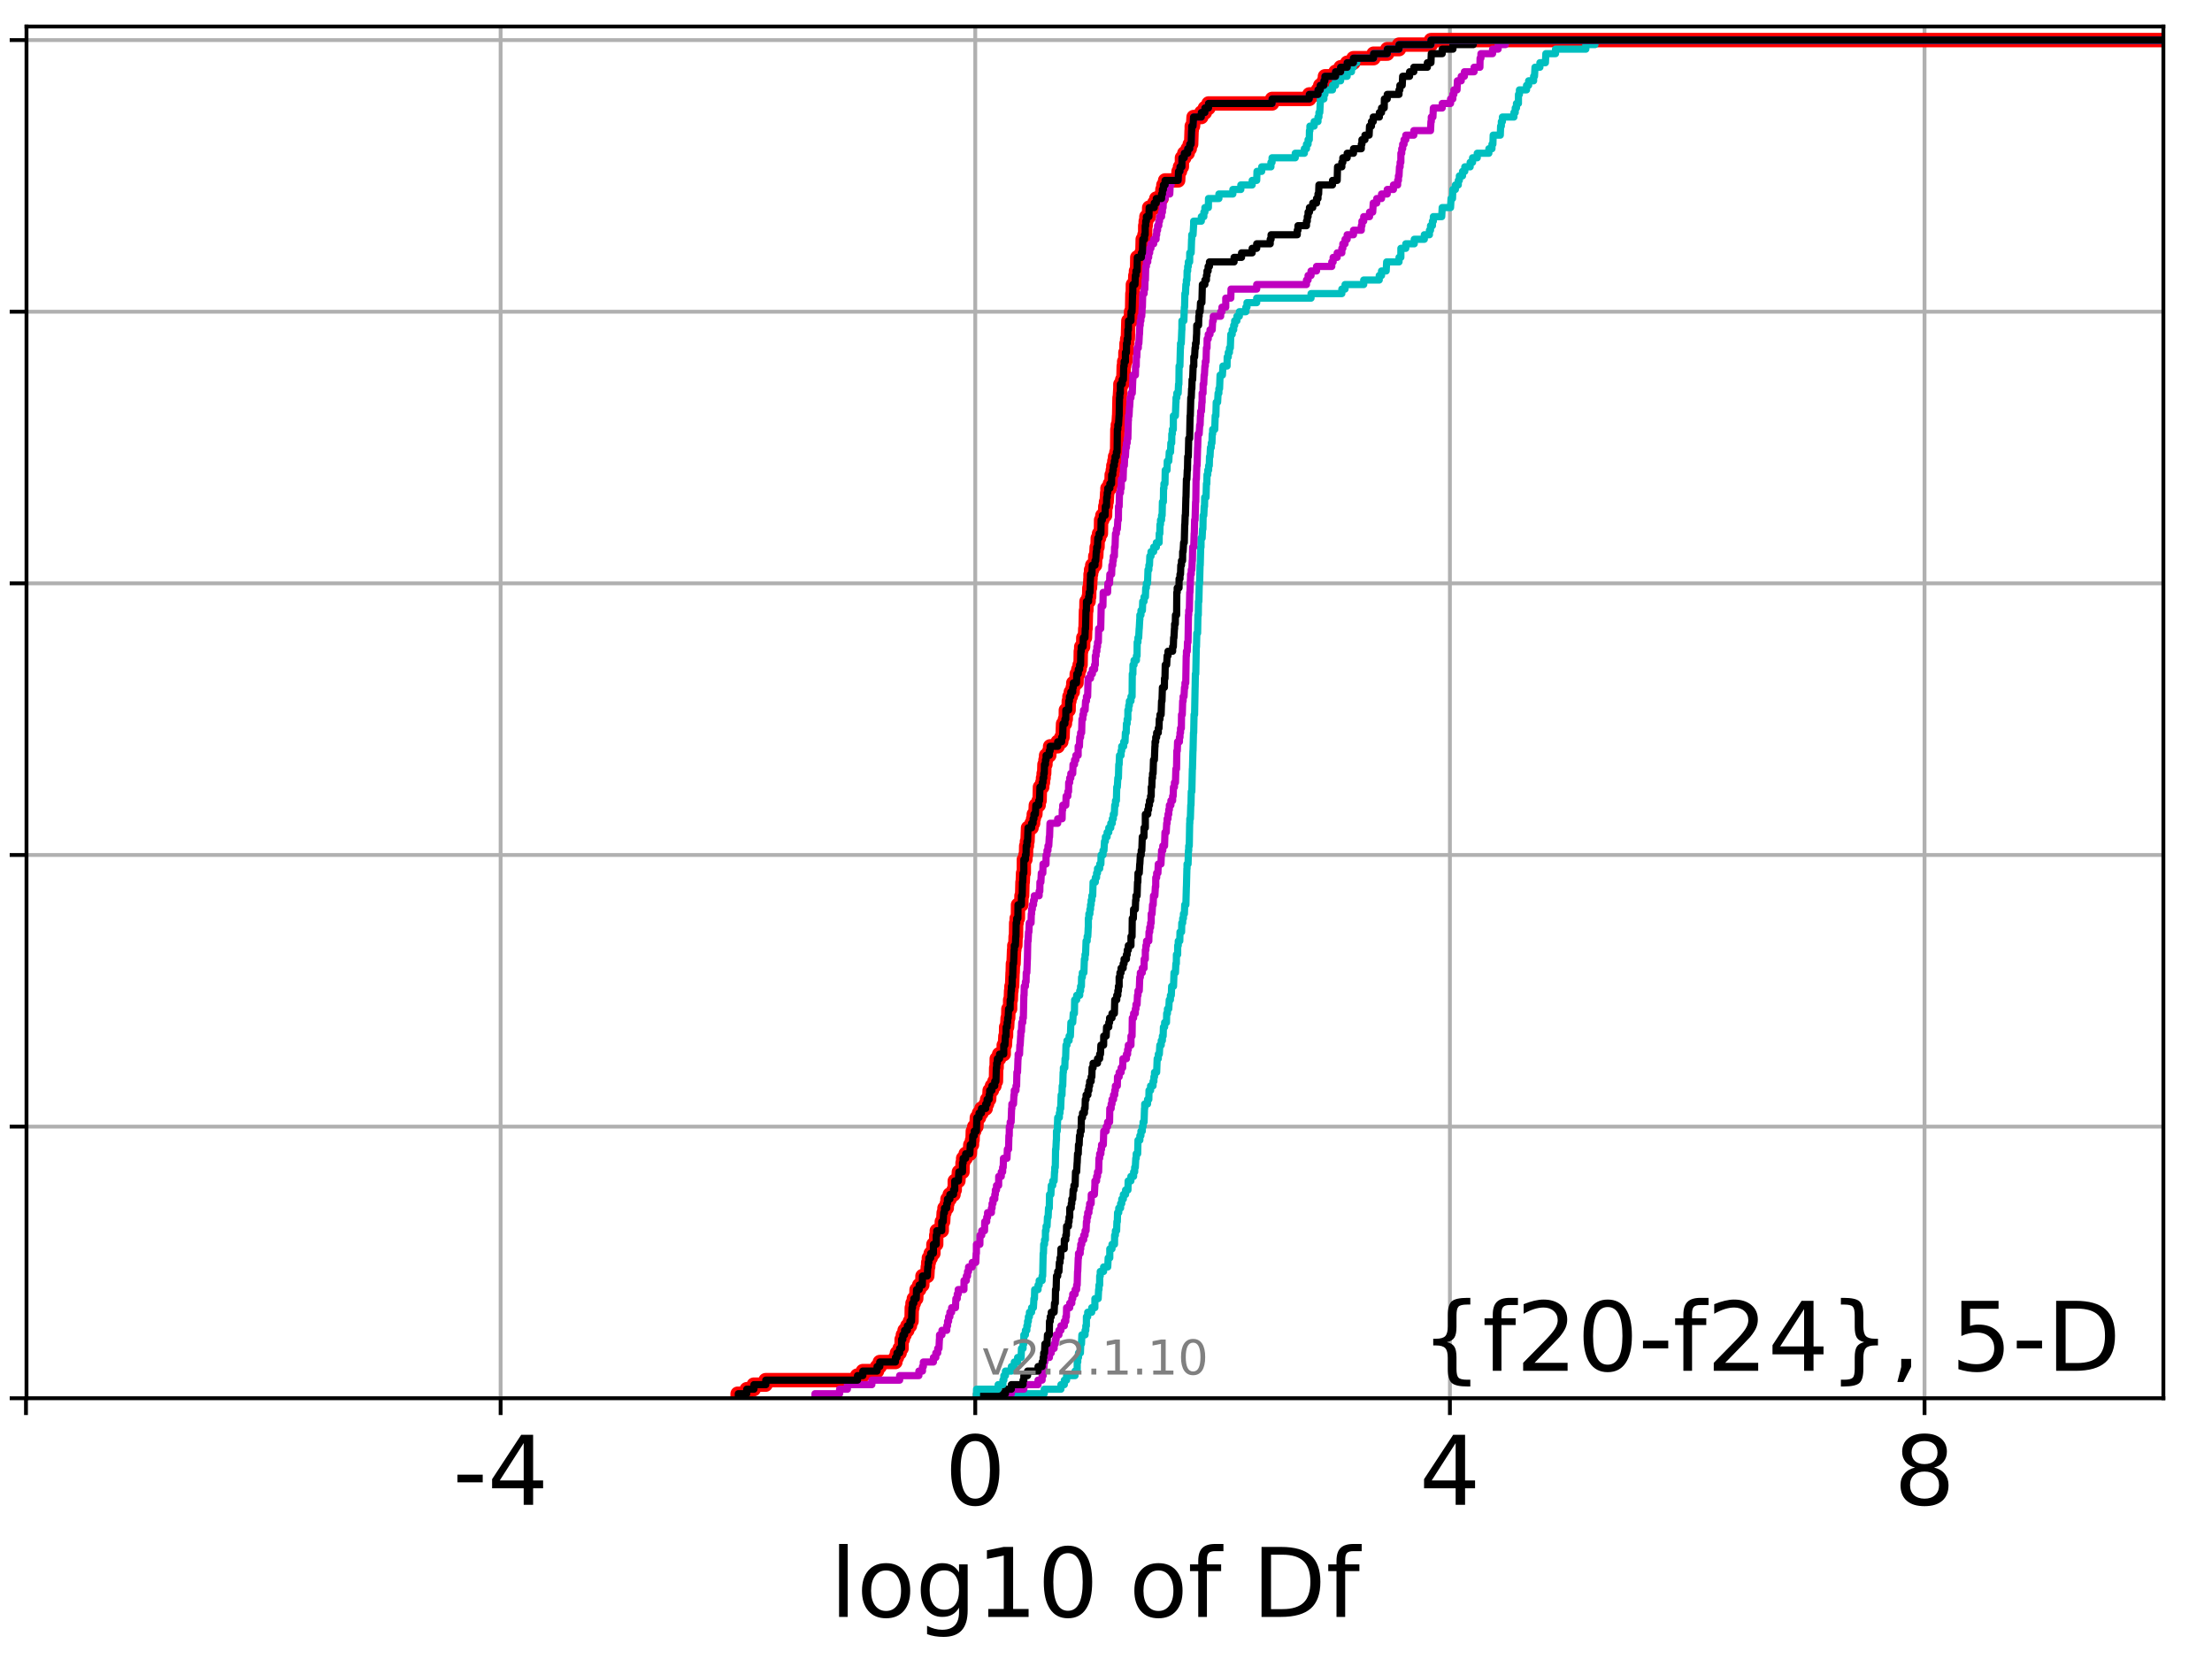 <?xml version="1.0" encoding="utf-8" standalone="no"?>
<!DOCTYPE svg PUBLIC "-//W3C//DTD SVG 1.1//EN"
  "http://www.w3.org/Graphics/SVG/1.1/DTD/svg11.dtd">
<!-- Created with matplotlib (http://matplotlib.org/) -->
<svg height="345.6pt" version="1.1" viewBox="0 0 460.8 345.6" width="460.8pt" xmlns="http://www.w3.org/2000/svg" xmlns:xlink="http://www.w3.org/1999/xlink">
 <defs>
  <style type="text/css">
*{stroke-linecap:butt;stroke-linejoin:round;}
  </style>
 </defs>
 <g id="figure_1">
  <g id="patch_1">
   <path d="M 0 345.6 
L 460.8 345.6 
L 460.8 0 
L 0 0 
z
" style="fill:#ffffff;"/>
  </g>
  <g id="axes_1">
   <g id="patch_2">
    <path d="M 5.52 291.28 
L 450.672 291.28 
L 450.672 5.52 
L 5.52 5.52 
z
" style="fill:#ffffff;"/>
   </g>
   <g id="matplotlib.axis_1">
    <g id="xtick_1">
     <g id="line2d_1">
      <path clip-path="url(#p3e59bb8f71)" d="M 5.413 291.28 
L 5.413 5.52 
" style="fill:none;stroke:#b0b0b0;stroke-linecap:square;stroke-width:0.8;"/>
     </g>
     <g id="line2d_2">
      <defs>
       <path d="M 0 0 
L 0 3.5 
" id="mc0615c0231" style="stroke:#000000;stroke-width:0.8;"/>
      </defs>
      <g>
       <use style="stroke:#000000;stroke-width:0.8;" x="5.413" xlink:href="#mc0615c0231" y="291.28"/>
      </g>
     </g>
    </g>
    <g id="xtick_2">
     <g id="line2d_3">
      <path clip-path="url(#p3e59bb8f71)" d="M 104.289 291.28 
L 104.289 5.52 
" style="fill:none;stroke:#b0b0b0;stroke-linecap:square;stroke-width:0.8;"/>
     </g>
     <g id="line2d_4">
      <g>
       <use style="stroke:#000000;stroke-width:0.8;" x="104.289" xlink:href="#mc0615c0231" y="291.28"/>
      </g>
     </g>
     <g id="text_1">
      <!-- -4 -->
      <defs>
       <path d="M 4.891 31.391 
L 31.203 31.391 
L 31.203 23.391 
L 4.891 23.391 
z
" id="DejaVuSans-2d"/>
       <path d="M 37.797 64.312 
L 12.891 25.391 
L 37.797 25.391 
z
M 35.203 72.906 
L 47.609 72.906 
L 47.609 25.391 
L 58.016 25.391 
L 58.016 17.188 
L 47.609 17.188 
L 47.609 0 
L 37.797 0 
L 37.797 17.188 
L 4.891 17.188 
L 4.891 26.703 
z
" id="DejaVuSans-34"/>
      </defs>
      <g transform="translate(94.319 313.477)scale(0.2 -0.2)">
       <use xlink:href="#DejaVuSans-2d"/>
       <use x="36.084" xlink:href="#DejaVuSans-34"/>
      </g>
     </g>
    </g>
    <g id="xtick_3">
     <g id="line2d_5">
      <path clip-path="url(#p3e59bb8f71)" d="M 203.165 291.28 
L 203.165 5.52 
" style="fill:none;stroke:#b0b0b0;stroke-linecap:square;stroke-width:0.8;"/>
     </g>
     <g id="line2d_6">
      <g>
       <use style="stroke:#000000;stroke-width:0.8;" x="203.165" xlink:href="#mc0615c0231" y="291.28"/>
      </g>
     </g>
     <g id="text_2">
      <!-- 0 -->
      <defs>
       <path d="M 31.781 66.406 
Q 24.172 66.406 20.328 58.906 
Q 16.5 51.422 16.5 36.375 
Q 16.5 21.391 20.328 13.891 
Q 24.172 6.391 31.781 6.391 
Q 39.453 6.391 43.281 13.891 
Q 47.125 21.391 47.125 36.375 
Q 47.125 51.422 43.281 58.906 
Q 39.453 66.406 31.781 66.406 
z
M 31.781 74.219 
Q 44.047 74.219 50.516 64.516 
Q 56.984 54.828 56.984 36.375 
Q 56.984 17.969 50.516 8.266 
Q 44.047 -1.422 31.781 -1.422 
Q 19.531 -1.422 13.062 8.266 
Q 6.594 17.969 6.594 36.375 
Q 6.594 54.828 13.062 64.516 
Q 19.531 74.219 31.781 74.219 
z
" id="DejaVuSans-30"/>
      </defs>
      <g transform="translate(196.803 313.477)scale(0.2 -0.2)">
       <use xlink:href="#DejaVuSans-30"/>
      </g>
     </g>
    </g>
    <g id="xtick_4">
     <g id="line2d_7">
      <path clip-path="url(#p3e59bb8f71)" d="M 302.041 291.28 
L 302.041 5.52 
" style="fill:none;stroke:#b0b0b0;stroke-linecap:square;stroke-width:0.8;"/>
     </g>
     <g id="line2d_8">
      <g>
       <use style="stroke:#000000;stroke-width:0.8;" x="302.041" xlink:href="#mc0615c0231" y="291.28"/>
      </g>
     </g>
     <g id="text_3">
      <!-- 4 -->
      <g transform="translate(295.679 313.477)scale(0.2 -0.2)">
       <use xlink:href="#DejaVuSans-34"/>
      </g>
     </g>
    </g>
    <g id="xtick_5">
     <g id="line2d_9">
      <path clip-path="url(#p3e59bb8f71)" d="M 400.917 291.28 
L 400.917 5.52 
" style="fill:none;stroke:#b0b0b0;stroke-linecap:square;stroke-width:0.8;"/>
     </g>
     <g id="line2d_10">
      <g>
       <use style="stroke:#000000;stroke-width:0.8;" x="400.917" xlink:href="#mc0615c0231" y="291.28"/>
      </g>
     </g>
     <g id="text_4">
      <!-- 8 -->
      <defs>
       <path d="M 31.781 34.625 
Q 24.75 34.625 20.719 30.859 
Q 16.703 27.094 16.703 20.516 
Q 16.703 13.922 20.719 10.156 
Q 24.75 6.391 31.781 6.391 
Q 38.812 6.391 42.859 10.172 
Q 46.922 13.969 46.922 20.516 
Q 46.922 27.094 42.891 30.859 
Q 38.875 34.625 31.781 34.625 
z
M 21.922 38.812 
Q 15.578 40.375 12.031 44.719 
Q 8.5 49.078 8.5 55.328 
Q 8.5 64.062 14.719 69.141 
Q 20.953 74.219 31.781 74.219 
Q 42.672 74.219 48.875 69.141 
Q 55.078 64.062 55.078 55.328 
Q 55.078 49.078 51.531 44.719 
Q 48 40.375 41.703 38.812 
Q 48.828 37.156 52.797 32.312 
Q 56.781 27.484 56.781 20.516 
Q 56.781 9.906 50.312 4.234 
Q 43.844 -1.422 31.781 -1.422 
Q 19.734 -1.422 13.25 4.234 
Q 6.781 9.906 6.781 20.516 
Q 6.781 27.484 10.781 32.312 
Q 14.797 37.156 21.922 38.812 
z
M 18.312 54.391 
Q 18.312 48.734 21.844 45.562 
Q 25.391 42.391 31.781 42.391 
Q 38.141 42.391 41.719 45.562 
Q 45.312 48.734 45.312 54.391 
Q 45.312 60.062 41.719 63.234 
Q 38.141 66.406 31.781 66.406 
Q 25.391 66.406 21.844 63.234 
Q 18.312 60.062 18.312 54.391 
z
" id="DejaVuSans-38"/>
      </defs>
      <g transform="translate(394.555 313.477)scale(0.2 -0.2)">
       <use xlink:href="#DejaVuSans-38"/>
      </g>
     </g>
    </g>
    <g id="text_5">
     <!-- log10 of Df -->
     <defs>
      <path d="M 9.422 75.984 
L 18.406 75.984 
L 18.406 0 
L 9.422 0 
z
" id="DejaVuSans-6c"/>
      <path d="M 30.609 48.391 
Q 23.391 48.391 19.188 42.75 
Q 14.984 37.109 14.984 27.297 
Q 14.984 17.484 19.156 11.844 
Q 23.344 6.203 30.609 6.203 
Q 37.797 6.203 41.984 11.859 
Q 46.188 17.531 46.188 27.297 
Q 46.188 37.016 41.984 42.703 
Q 37.797 48.391 30.609 48.391 
z
M 30.609 56 
Q 42.328 56 49.016 48.375 
Q 55.719 40.766 55.719 27.297 
Q 55.719 13.875 49.016 6.219 
Q 42.328 -1.422 30.609 -1.422 
Q 18.844 -1.422 12.172 6.219 
Q 5.516 13.875 5.516 27.297 
Q 5.516 40.766 12.172 48.375 
Q 18.844 56 30.609 56 
z
" id="DejaVuSans-6f"/>
      <path d="M 45.406 27.984 
Q 45.406 37.75 41.375 43.109 
Q 37.359 48.484 30.078 48.484 
Q 22.859 48.484 18.828 43.109 
Q 14.797 37.75 14.797 27.984 
Q 14.797 18.266 18.828 12.891 
Q 22.859 7.516 30.078 7.516 
Q 37.359 7.516 41.375 12.891 
Q 45.406 18.266 45.406 27.984 
z
M 54.391 6.781 
Q 54.391 -7.172 48.188 -13.984 
Q 42 -20.797 29.203 -20.797 
Q 24.469 -20.797 20.266 -20.094 
Q 16.062 -19.391 12.109 -17.922 
L 12.109 -9.188 
Q 16.062 -11.328 19.922 -12.344 
Q 23.781 -13.375 27.781 -13.375 
Q 36.625 -13.375 41.016 -8.766 
Q 45.406 -4.156 45.406 5.172 
L 45.406 9.625 
Q 42.625 4.781 38.281 2.391 
Q 33.938 0 27.875 0 
Q 17.828 0 11.672 7.656 
Q 5.516 15.328 5.516 27.984 
Q 5.516 40.672 11.672 48.328 
Q 17.828 56 27.875 56 
Q 33.938 56 38.281 53.609 
Q 42.625 51.219 45.406 46.391 
L 45.406 54.688 
L 54.391 54.688 
z
" id="DejaVuSans-67"/>
      <path d="M 12.406 8.297 
L 28.516 8.297 
L 28.516 63.922 
L 10.984 60.406 
L 10.984 69.391 
L 28.422 72.906 
L 38.281 72.906 
L 38.281 8.297 
L 54.391 8.297 
L 54.391 0 
L 12.406 0 
z
" id="DejaVuSans-31"/>
      <path id="DejaVuSans-20"/>
      <path d="M 37.109 75.984 
L 37.109 68.5 
L 28.516 68.5 
Q 23.688 68.5 21.797 66.547 
Q 19.922 64.594 19.922 59.516 
L 19.922 54.688 
L 34.719 54.688 
L 34.719 47.703 
L 19.922 47.703 
L 19.922 0 
L 10.891 0 
L 10.891 47.703 
L 2.297 47.703 
L 2.297 54.688 
L 10.891 54.688 
L 10.891 58.5 
Q 10.891 67.625 15.141 71.797 
Q 19.391 75.984 28.609 75.984 
z
" id="DejaVuSans-66"/>
      <path d="M 19.672 64.797 
L 19.672 8.109 
L 31.594 8.109 
Q 46.688 8.109 53.688 14.938 
Q 60.688 21.781 60.688 36.531 
Q 60.688 51.172 53.688 57.984 
Q 46.688 64.797 31.594 64.797 
z
M 9.812 72.906 
L 30.078 72.906 
Q 51.266 72.906 61.172 64.094 
Q 71.094 55.281 71.094 36.531 
Q 71.094 17.672 61.125 8.828 
Q 51.172 0 30.078 0 
L 9.812 0 
z
" id="DejaVuSans-44"/>
     </defs>
     <g transform="translate(172.91 336.833)scale(0.2 -0.2)">
      <use xlink:href="#DejaVuSans-6c"/>
      <use x="27.783" xlink:href="#DejaVuSans-6f"/>
      <use x="88.965" xlink:href="#DejaVuSans-67"/>
      <use x="152.441" xlink:href="#DejaVuSans-31"/>
      <use x="216.064" xlink:href="#DejaVuSans-30"/>
      <use x="279.688" xlink:href="#DejaVuSans-20"/>
      <use x="311.475" xlink:href="#DejaVuSans-6f"/>
      <use x="372.656" xlink:href="#DejaVuSans-66"/>
      <use x="407.861" xlink:href="#DejaVuSans-20"/>
      <use x="439.648" xlink:href="#DejaVuSans-44"/>
      <use x="516.65" xlink:href="#DejaVuSans-66"/>
     </g>
    </g>
   </g>
   <g id="matplotlib.axis_2">
    <g id="ytick_1">
     <g id="line2d_11">
      <path clip-path="url(#p3e59bb8f71)" d="M 5.52 291.28 
L 450.672 291.28 
" style="fill:none;stroke:#b0b0b0;stroke-linecap:square;stroke-width:0.8;"/>
     </g>
     <g id="line2d_12">
      <defs>
       <path d="M 0 0 
L -3.5 0 
" id="mdd0d071e0f" style="stroke:#000000;stroke-width:0.8;"/>
      </defs>
      <g>
       <use style="stroke:#000000;stroke-width:0.8;" x="5.52" xlink:href="#mdd0d071e0f" y="291.28"/>
      </g>
     </g>
    </g>
    <g id="ytick_2">
     <g id="line2d_13">
      <path clip-path="url(#p3e59bb8f71)" d="M 5.52 234.694 
L 450.672 234.694 
" style="fill:none;stroke:#b0b0b0;stroke-linecap:square;stroke-width:0.8;"/>
     </g>
     <g id="line2d_14">
      <g>
       <use style="stroke:#000000;stroke-width:0.8;" x="5.52" xlink:href="#mdd0d071e0f" y="234.694"/>
      </g>
     </g>
    </g>
    <g id="ytick_3">
     <g id="line2d_15">
      <path clip-path="url(#p3e59bb8f71)" d="M 5.52 178.108 
L 450.672 178.108 
" style="fill:none;stroke:#b0b0b0;stroke-linecap:square;stroke-width:0.8;"/>
     </g>
     <g id="line2d_16">
      <g>
       <use style="stroke:#000000;stroke-width:0.8;" x="5.52" xlink:href="#mdd0d071e0f" y="178.108"/>
      </g>
     </g>
    </g>
    <g id="ytick_4">
     <g id="line2d_17">
      <path clip-path="url(#p3e59bb8f71)" d="M 5.52 121.522 
L 450.672 121.522 
" style="fill:none;stroke:#b0b0b0;stroke-linecap:square;stroke-width:0.8;"/>
     </g>
     <g id="line2d_18">
      <g>
       <use style="stroke:#000000;stroke-width:0.8;" x="5.52" xlink:href="#mdd0d071e0f" y="121.522"/>
      </g>
     </g>
    </g>
    <g id="ytick_5">
     <g id="line2d_19">
      <path clip-path="url(#p3e59bb8f71)" d="M 5.52 64.935 
L 450.672 64.935 
" style="fill:none;stroke:#b0b0b0;stroke-linecap:square;stroke-width:0.8;"/>
     </g>
     <g id="line2d_20">
      <g>
       <use style="stroke:#000000;stroke-width:0.8;" x="5.52" xlink:href="#mdd0d071e0f" y="64.935"/>
      </g>
     </g>
    </g>
    <g id="ytick_6">
     <g id="line2d_21">
      <path clip-path="url(#p3e59bb8f71)" d="M 5.52 8.349 
L 450.672 8.349 
" style="fill:none;stroke:#b0b0b0;stroke-linecap:square;stroke-width:0.8;"/>
     </g>
     <g id="line2d_22">
      <g>
       <use style="stroke:#000000;stroke-width:0.8;" x="5.52" xlink:href="#mdd0d071e0f" y="8.349"/>
      </g>
     </g>
    </g>
   </g>
   <g id="line2d_23">
    <path clip-path="url(#p3e59bb8f71)" d="M 153.659 291.28 
L 153.659 290.337 
L 155.559 290.337 
L 155.559 289.394 
L 157.015 289.394 
L 157.015 288.451 
L 159.488 288.451 
L 159.488 287.508 
L 178.557 287.508 
L 178.557 286.564 
L 179.743 286.564 
L 179.743 285.621 
L 182.709 285.621 
L 182.709 284.678 
L 183.273 284.678 
L 183.273 283.735 
L 186.529 283.735 
L 186.529 282.792 
L 186.852 282.792 
L 186.852 281.849 
L 187.412 281.849 
L 187.412 280.906 
L 187.814 280.906 
L 187.826 279.02 
L 188.081 279.02 
L 188.081 278.077 
L 188.443 278.077 
L 188.443 277.133 
L 189.014 277.133 
L 189.014 276.19 
L 189.554 276.19 
L 189.554 275.247 
L 189.889 275.247 
L 189.942 272.418 
L 190.092 272.418 
L 190.092 271.475 
L 190.37 271.475 
L 190.37 270.532 
L 190.867 270.532 
L 190.936 268.646 
L 191.486 268.646 
L 191.486 267.702 
L 192.138 267.702 
L 192.167 265.816 
L 193.17 265.816 
L 193.273 263.93 
L 193.362 263.93 
L 193.362 262.987 
L 193.499 262.987 
L 193.499 262.044 
L 193.884 262.044 
L 193.884 261.101 
L 194.442 261.101 
L 194.448 259.215 
L 195.029 259.215 
L 195.035 257.328 
L 195.152 257.328 
L 195.152 256.385 
L 196.184 256.385 
L 196.191 254.499 
L 196.48 254.499 
L 196.584 252.613 
L 196.754 252.613 
L 196.754 251.67 
L 197.23 251.67 
L 197.23 250.727 
L 197.372 250.727 
L 197.372 249.783 
L 197.841 249.783 
L 197.841 248.84 
L 198.638 248.84 
L 198.638 247.897 
L 198.891 247.897 
L 198.892 246.011 
L 199.649 246.011 
L 199.757 244.125 
L 200.505 244.125 
L 200.515 242.239 
L 200.641 242.239 
L 200.641 241.296 
L 201.166 241.296 
L 201.166 240.352 
L 202.034 240.352 
L 202.133 238.466 
L 202.489 238.466 
L 202.489 237.523 
L 202.601 237.523 
L 202.654 235.637 
L 202.951 235.637 
L 202.951 234.694 
L 203.409 234.694 
L 203.492 232.808 
L 203.952 232.808 
L 203.952 231.865 
L 204.462 231.865 
L 204.462 230.921 
L 205.34 230.921 
L 205.34 229.978 
L 205.635 229.978 
L 205.635 229.035 
L 206.056 229.035 
L 206.163 227.149 
L 206.639 227.149 
L 206.639 226.206 
L 207.156 226.206 
L 207.156 225.263 
L 207.474 225.263 
L 207.523 222.434 
L 207.614 222.434 
L 207.64 220.547 
L 208.138 220.547 
L 208.138 219.604 
L 209.095 219.604 
L 209.097 217.718 
L 209.344 217.718 
L 209.44 215.832 
L 209.573 215.832 
L 209.599 213.946 
L 209.804 213.946 
L 209.903 212.059 
L 210.03 212.059 
L 210.07 210.173 
L 210.426 210.173 
L 210.431 208.287 
L 210.569 208.287 
L 210.629 206.401 
L 210.703 206.401 
L 210.703 205.458 
L 210.837 205.458 
L 210.94 202.628 
L 210.964 202.628 
L 211.011 200.742 
L 211.143 200.742 
L 211.249 197.913 
L 211.298 197.913 
L 211.298 196.97 
L 211.519 196.97 
L 211.57 195.084 
L 211.648 195.084 
L 211.686 192.254 
L 211.789 192.254 
L 211.789 191.311 
L 212.046 191.311 
L 212.074 188.482 
L 212.776 188.482 
L 212.791 186.596 
L 212.93 186.596 
L 213 183.766 
L 213.058 183.766 
L 213.122 181.88 
L 213.278 181.88 
L 213.287 179.051 
L 213.612 179.051 
L 213.612 178.108 
L 213.733 178.108 
L 213.773 176.222 
L 213.928 176.222 
L 213.928 175.278 
L 214.048 175.278 
L 214.158 172.449 
L 214.892 172.449 
L 214.892 171.506 
L 215.217 171.506 
L 215.217 170.563 
L 215.354 170.563 
L 215.354 169.62 
L 215.691 169.62 
L 215.783 167.734 
L 216.373 167.734 
L 216.373 166.79 
L 216.567 166.79 
L 216.641 163.961 
L 217.121 163.961 
L 217.121 163.018 
L 217.276 163.018 
L 217.276 162.075 
L 217.407 162.075 
L 217.407 161.132 
L 217.524 161.132 
L 217.579 159.246 
L 217.788 159.246 
L 217.788 158.303 
L 217.919 158.303 
L 217.919 157.359 
L 218.586 157.359 
L 218.586 156.416 
L 218.758 156.416 
L 218.758 155.473 
L 220.339 155.473 
L 220.339 154.53 
L 221.087 154.53 
L 221.087 153.587 
L 221.344 153.587 
L 221.455 150.758 
L 221.846 150.758 
L 221.846 149.815 
L 222.021 149.815 
L 222.036 147.928 
L 222.611 147.928 
L 222.647 146.042 
L 222.786 146.042 
L 222.786 145.099 
L 223.069 145.099 
L 223.069 144.156 
L 223.469 144.156 
L 223.469 143.213 
L 223.585 143.213 
L 223.585 142.27 
L 224.255 142.27 
L 224.302 140.384 
L 224.631 140.384 
L 224.631 139.441 
L 224.906 139.441 
L 224.906 138.497 
L 225.105 138.497 
L 225.15 135.668 
L 225.24 135.668 
L 225.24 134.725 
L 225.637 134.725 
L 225.671 132.839 
L 226.017 132.839 
L 226.078 130.953 
L 226.141 130.953 
L 226.229 127.18 
L 226.314 127.18 
L 226.334 125.294 
L 226.774 125.294 
L 226.774 124.351 
L 226.892 124.351 
L 226.93 122.465 
L 227.065 122.465 
L 227.155 120.578 
L 227.178 120.578 
L 227.178 119.635 
L 227.294 119.635 
L 227.294 118.692 
L 227.531 118.692 
L 227.531 117.749 
L 228.11 117.749 
L 228.169 115.863 
L 228.37 115.863 
L 228.457 113.977 
L 228.631 113.977 
L 228.684 112.091 
L 228.953 112.091 
L 228.953 111.147 
L 229.335 111.147 
L 229.38 108.318 
L 229.64 108.318 
L 229.64 107.375 
L 230.209 107.375 
L 230.251 105.489 
L 230.404 105.489 
L 230.404 104.546 
L 230.54 104.546 
L 230.64 102.66 
L 230.702 102.66 
L 230.702 101.716 
L 231.205 101.716 
L 231.205 100.773 
L 231.547 100.773 
L 231.584 98.887 
L 231.81 98.887 
L 231.81 97.944 
L 231.925 97.944 
L 231.925 97.001 
L 232.134 97.001 
L 232.134 96.058 
L 232.288 96.058 
L 232.288 95.115 
L 232.566 95.115 
L 232.566 94.172 
L 232.713 94.172 
L 232.765 89.456 
L 232.864 89.456 
L 232.864 88.513 
L 233.006 88.513 
L 233.117 86.627 
L 233.139 86.627 
L 233.216 82.854 
L 233.271 82.854 
L 233.382 80.968 
L 233.392 80.968 
L 233.392 80.025 
L 233.775 80.025 
L 233.775 79.082 
L 234.019 79.082 
L 234.091 76.253 
L 234.18 76.253 
L 234.18 75.31 
L 234.439 75.31 
L 234.442 73.423 
L 234.658 73.423 
L 234.675 71.537 
L 234.81 71.537 
L 234.81 70.594 
L 234.954 70.594 
L 235.06 66.822 
L 235.602 66.822 
L 235.616 64.935 
L 235.827 64.935 
L 235.896 61.163 
L 235.98 61.163 
L 236 59.277 
L 236.437 59.277 
L 236.51 57.391 
L 236.643 57.391 
L 236.643 56.448 
L 236.872 56.448 
L 236.916 53.618 
L 237.774 53.618 
L 237.774 52.675 
L 237.979 52.675 
L 238.048 49.846 
L 238.407 49.846 
L 238.407 48.903 
L 238.56 48.903 
L 238.57 47.017 
L 238.673 47.017 
L 238.673 46.073 
L 238.814 46.073 
L 238.814 45.13 
L 239.347 45.13 
L 239.397 43.244 
L 240.443 43.244 
L 240.443 42.301 
L 240.876 42.301 
L 240.876 41.358 
L 241.975 41.358 
L 241.975 40.415 
L 242.152 40.415 
L 242.152 39.472 
L 242.354 39.472 
L 242.354 38.529 
L 242.712 38.529 
L 242.712 37.585 
L 245.433 37.585 
L 245.515 35.699 
L 245.813 35.699 
L 245.813 34.756 
L 246.209 34.756 
L 246.22 32.87 
L 246.708 32.87 
L 246.708 31.927 
L 247.415 31.927 
L 247.415 30.984 
L 247.846 30.984 
L 247.846 30.041 
L 248.139 30.041 
L 248.231 27.211 
L 248.26 27.211 
L 248.26 26.268 
L 248.534 26.268 
L 248.641 24.382 
L 250.257 24.382 
L 250.257 23.439 
L 251.002 23.439 
L 251.002 22.496 
L 251.757 22.496 
L 251.757 21.553 
L 264.993 21.553 
L 264.993 20.61 
L 272.747 20.61 
L 272.747 19.667 
L 274.559 19.667 
L 274.559 18.723 
L 275.028 18.723 
L 275.028 17.78 
L 275.792 17.78 
L 275.792 16.837 
L 276.007 16.837 
L 276.007 15.894 
L 278.214 15.894 
L 278.214 14.951 
L 279.271 14.951 
L 279.271 14.008 
L 280.638 14.008 
L 280.638 13.065 
L 281.939 13.065 
L 281.939 12.122 
L 286.141 12.122 
L 286.141 11.179 
L 288.988 11.179 
L 288.988 10.236 
L 291.441 10.236 
L 291.441 9.292 
L 298.093 9.292 
L 298.093 8.349 
L 298.093 8.349 
L 450.672 8.349 
L 450.672 8.349 
" style="fill:none;stroke:#ff0000;stroke-linecap:square;stroke-width:3;"/>
   </g>
   <g id="line2d_24">
    <path clip-path="url(#p3e59bb8f71)" d="M 209.454 291.28 
L 209.454 290.337 
L 217.531 290.337 
L 217.531 289.394 
L 221.009 289.394 
L 221.009 288.451 
L 221.718 288.451 
L 221.718 287.508 
L 222.189 287.508 
L 222.189 286.564 
L 223.951 286.564 
L 223.951 285.621 
L 224.398 285.621 
L 224.406 283.735 
L 224.514 283.735 
L 224.514 282.792 
L 224.671 282.792 
L 224.671 281.849 
L 225.068 281.849 
L 225.138 279.963 
L 225.292 279.963 
L 225.374 278.077 
L 226.04 278.077 
L 226.04 277.133 
L 226.194 277.133 
L 226.194 276.19 
L 226.311 276.19 
L 226.322 274.304 
L 226.587 274.304 
L 226.587 273.361 
L 227.427 273.361 
L 227.427 272.418 
L 228.077 272.418 
L 228.09 270.532 
L 228.77 270.532 
L 228.863 268.646 
L 228.937 268.646 
L 228.937 267.702 
L 229.076 267.702 
L 229.085 265.816 
L 229.201 265.816 
L 229.201 264.873 
L 229.899 264.873 
L 229.899 263.93 
L 230.763 263.93 
L 230.853 262.044 
L 231.186 262.044 
L 231.191 260.158 
L 231.651 260.158 
L 231.651 259.215 
L 232.169 259.215 
L 232.197 257.328 
L 232.356 257.328 
L 232.356 256.385 
L 232.612 256.385 
L 232.671 254.499 
L 232.759 254.499 
L 232.809 252.613 
L 233.055 252.613 
L 233.055 251.67 
L 233.44 251.67 
L 233.44 250.727 
L 233.684 250.727 
L 233.684 249.783 
L 234.013 249.783 
L 234.013 248.84 
L 234.476 248.84 
L 234.476 247.897 
L 234.973 247.897 
L 235.015 246.011 
L 235.584 246.011 
L 235.584 245.068 
L 236.149 245.068 
L 236.149 244.125 
L 236.373 244.125 
L 236.373 243.182 
L 236.506 243.182 
L 236.602 241.296 
L 236.695 241.296 
L 236.695 240.352 
L 236.997 240.352 
L 237.066 237.523 
L 237.452 237.523 
L 237.452 236.58 
L 237.675 236.58 
L 237.675 235.637 
L 237.96 235.637 
L 237.96 234.694 
L 238.119 234.694 
L 238.119 233.751 
L 238.33 233.751 
L 238.423 230.921 
L 238.463 230.921 
L 238.463 229.978 
L 239.056 229.978 
L 239.056 229.035 
L 239.321 229.035 
L 239.36 227.149 
L 239.687 227.149 
L 239.687 226.206 
L 240.199 226.206 
L 240.199 225.263 
L 240.376 225.263 
L 240.376 224.32 
L 240.505 224.32 
L 240.505 223.377 
L 240.951 223.377 
L 241.062 220.547 
L 241.293 220.547 
L 241.293 219.604 
L 241.51 219.604 
L 241.614 217.718 
L 241.907 217.718 
L 241.907 216.775 
L 242.143 216.775 
L 242.143 215.832 
L 242.305 215.832 
L 242.364 213.946 
L 242.612 213.946 
L 242.612 213.003 
L 242.997 213.003 
L 243.04 211.116 
L 243.203 211.116 
L 243.203 210.173 
L 243.475 210.173 
L 243.577 208.287 
L 243.819 208.287 
L 243.819 207.344 
L 244.006 207.344 
L 244.075 205.458 
L 244.465 205.458 
L 244.568 202.628 
L 244.869 202.628 
L 244.954 200.742 
L 245.054 200.742 
L 245.07 198.856 
L 245.328 198.856 
L 245.332 196.97 
L 245.452 196.97 
L 245.452 196.027 
L 245.772 196.027 
L 245.813 194.14 
L 246.144 194.14 
L 246.184 192.254 
L 246.373 192.254 
L 246.373 191.311 
L 246.531 191.311 
L 246.531 190.368 
L 246.728 190.368 
L 246.8 188.482 
L 247.039 188.482 
L 247.147 184.709 
L 247.157 184.709 
L 247.254 180.937 
L 247.282 180.937 
L 247.282 179.994 
L 247.496 179.994 
L 247.575 177.165 
L 247.631 177.165 
L 247.631 176.222 
L 247.746 176.222 
L 247.827 171.506 
L 247.858 171.506 
L 247.858 170.563 
L 247.976 170.563 
L 248.057 167.734 
L 248.106 167.734 
L 248.163 164.904 
L 248.282 164.904 
L 248.385 160.189 
L 248.412 160.189 
L 248.51 156.416 
L 248.529 156.416 
L 248.622 152.644 
L 248.668 152.644 
L 248.744 148.872 
L 248.853 148.872 
L 248.963 143.213 
L 248.969 143.213 
L 249.018 140.384 
L 249.103 140.384 
L 249.212 134.725 
L 249.251 134.725 
L 249.313 131.896 
L 249.483 131.896 
L 249.546 128.123 
L 249.629 128.123 
L 249.661 125.294 
L 249.745 125.294 
L 249.833 121.522 
L 249.896 121.522 
L 249.994 117.749 
L 250.032 117.749 
L 250.125 113.977 
L 250.196 113.977 
L 250.199 112.091 
L 250.426 112.091 
L 250.508 110.204 
L 250.588 110.204 
L 250.636 107.375 
L 250.773 107.375 
L 250.857 105.489 
L 250.928 105.489 
L 250.957 103.603 
L 251.241 103.603 
L 251.318 100.773 
L 251.402 100.773 
L 251.441 98.887 
L 251.601 98.887 
L 251.601 97.944 
L 251.779 97.944 
L 251.779 97.001 
L 251.917 97.001 
L 251.962 95.115 
L 252.067 95.115 
L 252.161 93.229 
L 252.332 93.229 
L 252.332 92.285 
L 252.472 92.285 
L 252.525 90.399 
L 252.618 90.399 
L 252.618 89.456 
L 253.055 89.456 
L 253.147 86.627 
L 253.288 86.627 
L 253.362 83.797 
L 253.651 83.797 
L 253.751 81.911 
L 253.916 81.911 
L 253.916 80.968 
L 254.059 80.968 
L 254.165 78.139 
L 254.65 78.139 
L 254.761 76.253 
L 255.617 76.253 
L 255.645 74.366 
L 255.87 74.366 
L 255.87 73.423 
L 256.118 73.423 
L 256.118 72.48 
L 256.302 72.48 
L 256.398 69.651 
L 256.69 69.651 
L 256.69 68.708 
L 256.999 68.708 
L 256.999 67.765 
L 257.201 67.765 
L 257.201 66.822 
L 257.673 66.822 
L 257.673 65.879 
L 258.176 65.879 
L 258.176 64.935 
L 259.535 64.935 
L 259.535 63.992 
L 259.769 63.992 
L 259.769 63.049 
L 261.793 63.049 
L 261.793 62.106 
L 273.115 62.106 
L 273.115 61.163 
L 279.53 61.163 
L 279.53 60.22 
L 280.199 60.22 
L 280.199 59.277 
L 284.086 59.277 
L 284.086 58.334 
L 287.32 58.334 
L 287.32 57.391 
L 287.798 57.391 
L 287.798 56.448 
L 288.766 56.448 
L 288.866 54.561 
L 291.441 54.561 
L 291.441 53.618 
L 291.823 53.618 
L 291.831 51.732 
L 292.852 51.732 
L 292.852 50.789 
L 294.616 50.789 
L 294.616 49.846 
L 296.711 49.846 
L 296.711 48.903 
L 297.775 48.903 
L 297.775 47.96 
L 298.005 47.96 
L 298.005 47.017 
L 298.398 47.017 
L 298.398 46.073 
L 298.594 46.073 
L 298.594 45.13 
L 300.338 45.13 
L 300.436 43.244 
L 302.177 43.244 
L 302.281 41.358 
L 302.585 41.358 
L 302.651 39.472 
L 303.185 39.472 
L 303.185 38.529 
L 303.788 38.529 
L 303.788 37.585 
L 304.011 37.585 
L 304.011 36.642 
L 304.67 36.642 
L 304.67 35.699 
L 305.142 35.699 
L 305.142 34.756 
L 306.261 34.756 
L 306.261 33.813 
L 306.763 33.813 
L 306.763 32.87 
L 307.735 32.87 
L 307.735 31.927 
L 310.156 31.927 
L 310.156 30.984 
L 310.803 30.984 
L 310.803 30.041 
L 310.996 30.041 
L 311.058 28.154 
L 312.539 28.154 
L 312.607 26.268 
L 312.761 26.268 
L 312.761 25.325 
L 312.977 25.325 
L 312.977 24.382 
L 315.376 24.382 
L 315.376 23.439 
L 315.65 23.439 
L 315.65 22.496 
L 315.907 22.496 
L 315.907 21.553 
L 316.317 21.553 
L 316.326 19.667 
L 316.524 19.667 
L 316.524 18.723 
L 318.005 18.723 
L 318.005 17.78 
L 318.443 17.78 
L 318.443 16.837 
L 319.479 16.837 
L 319.479 15.894 
L 319.665 15.894 
L 319.77 14.008 
L 320.79 14.008 
L 320.79 13.065 
L 321.937 13.065 
L 322.031 11.179 
L 324.042 11.179 
L 324.042 10.236 
L 330.358 10.236 
L 330.358 9.292 
L 332.262 9.292 
L 332.262 8.349 
L 332.262 8.349 
L 450.672 8.349 
L 450.672 8.349 
" style="fill:none;stroke:#00bfbf;stroke-linecap:square;stroke-width:1.5;"/>
   </g>
   <g id="line2d_25">
    <path clip-path="url(#p3e59bb8f71)" d="M 209.454 291.28 
L 209.454 290.337 
L 210.681 290.337 
L 210.681 289.394 
L 213.287 289.394 
L 213.287 288.451 
L 216.245 288.451 
L 216.245 287.508 
L 217.094 287.508 
L 217.094 286.564 
L 217.31 286.564 
L 217.31 285.621 
L 217.422 285.621 
L 217.531 283.735 
L 217.674 283.735 
L 217.674 282.792 
L 218.61 282.792 
L 218.61 281.849 
L 218.998 281.849 
L 218.998 280.906 
L 219.594 280.906 
L 219.594 279.963 
L 219.838 279.963 
L 219.838 279.02 
L 220.013 279.02 
L 220.013 278.077 
L 220.598 278.077 
L 220.598 277.133 
L 221.009 277.133 
L 221.009 276.19 
L 221.718 276.19 
L 221.718 275.247 
L 222.021 275.247 
L 222.021 274.304 
L 222.147 274.304 
L 222.189 272.418 
L 222.84 272.418 
L 222.84 271.475 
L 223.278 271.475 
L 223.278 270.532 
L 223.469 270.532 
L 223.469 269.589 
L 223.964 269.589 
L 223.964 268.646 
L 224.282 268.646 
L 224.282 267.702 
L 224.398 267.702 
L 224.476 264.873 
L 224.512 264.873 
L 224.62 262.044 
L 224.671 262.044 
L 224.671 261.101 
L 225.025 261.101 
L 225.025 260.158 
L 225.138 260.158 
L 225.138 259.215 
L 225.351 259.215 
L 225.351 258.271 
L 225.753 258.271 
L 225.753 257.328 
L 226.04 257.328 
L 226.04 256.385 
L 226.25 256.385 
L 226.322 254.499 
L 226.426 254.499 
L 226.426 253.556 
L 226.587 253.556 
L 226.587 252.613 
L 226.848 252.613 
L 226.848 251.67 
L 226.99 251.67 
L 226.99 250.727 
L 227.307 250.727 
L 227.332 248.84 
L 227.979 248.84 
L 228.077 246.954 
L 228.09 246.954 
L 228.09 246.011 
L 228.441 246.011 
L 228.441 245.068 
L 228.631 245.068 
L 228.631 244.125 
L 228.863 244.125 
L 228.937 241.296 
L 229.076 241.296 
L 229.076 240.352 
L 229.335 240.352 
L 229.335 239.409 
L 229.473 239.409 
L 229.473 238.466 
L 229.84 238.466 
L 229.928 235.637 
L 230.437 235.637 
L 230.437 234.694 
L 230.733 234.694 
L 230.733 233.751 
L 231.145 233.751 
L 231.191 230.921 
L 231.475 230.921 
L 231.475 229.978 
L 231.651 229.978 
L 231.651 229.035 
L 231.967 229.035 
L 231.967 228.092 
L 232.219 228.092 
L 232.219 227.149 
L 232.356 227.149 
L 232.356 226.206 
L 232.759 226.206 
L 232.8 224.32 
L 233.139 224.32 
L 233.139 223.377 
L 233.556 223.377 
L 233.556 222.434 
L 233.868 222.434 
L 233.93 220.547 
L 234.658 220.547 
L 234.658 219.604 
L 234.9 219.604 
L 234.9 218.661 
L 235.049 218.661 
L 235.049 217.718 
L 235.602 217.718 
L 235.605 215.832 
L 235.829 215.832 
L 235.881 212.059 
L 236.149 212.059 
L 236.149 211.116 
L 236.507 211.116 
L 236.507 210.173 
L 236.64 210.173 
L 236.64 209.23 
L 236.878 209.23 
L 236.952 207.344 
L 237.066 207.344 
L 237.066 206.401 
L 237.325 206.401 
L 237.432 203.571 
L 237.554 203.571 
L 237.554 202.628 
L 237.96 202.628 
L 237.96 201.685 
L 238.33 201.685 
L 238.352 199.799 
L 238.591 199.799 
L 238.595 197.913 
L 238.713 197.913 
L 238.713 196.97 
L 238.849 196.97 
L 238.849 196.027 
L 239.321 196.027 
L 239.36 194.14 
L 239.505 194.14 
L 239.505 193.197 
L 239.687 193.197 
L 239.687 192.254 
L 239.814 192.254 
L 239.817 190.368 
L 239.998 190.368 
L 240.092 188.482 
L 240.229 188.482 
L 240.294 186.596 
L 240.581 186.596 
L 240.689 184.709 
L 240.759 184.709 
L 240.767 182.823 
L 240.951 182.823 
L 240.951 181.88 
L 241.214 181.88 
L 241.293 179.994 
L 241.851 179.994 
L 241.925 178.108 
L 241.975 178.108 
L 241.975 177.165 
L 242.228 177.165 
L 242.228 176.222 
L 242.595 176.222 
L 242.686 173.392 
L 242.946 173.392 
L 243.04 171.506 
L 243.132 171.506 
L 243.132 170.563 
L 243.317 170.563 
L 243.317 169.62 
L 243.475 169.62 
L 243.475 168.677 
L 243.602 168.677 
L 243.602 167.734 
L 243.918 167.734 
L 243.918 166.79 
L 244.277 166.79 
L 244.277 165.847 
L 244.39 165.847 
L 244.456 163.961 
L 244.657 163.961 
L 244.657 163.018 
L 244.869 163.018 
L 244.954 160.189 
L 245.093 160.189 
L 245.158 156.416 
L 245.249 156.416 
L 245.311 154.53 
L 245.697 154.53 
L 245.697 153.587 
L 245.813 153.587 
L 245.813 152.644 
L 245.925 152.644 
L 245.925 151.701 
L 246.101 151.701 
L 246.132 148.872 
L 246.29 148.872 
L 246.373 146.042 
L 246.465 146.042 
L 246.465 145.099 
L 246.653 145.099 
L 246.749 143.213 
L 246.853 143.213 
L 246.853 142.27 
L 247.013 142.27 
L 247.112 136.611 
L 247.157 136.611 
L 247.157 135.668 
L 247.326 135.668 
L 247.374 133.782 
L 247.487 133.782 
L 247.579 128.123 
L 247.631 128.123 
L 247.631 127.18 
L 247.765 127.18 
L 247.841 123.408 
L 247.888 123.408 
L 247.997 120.578 
L 248.013 120.578 
L 248.013 119.635 
L 248.163 119.635 
L 248.163 118.692 
L 248.283 118.692 
L 248.361 116.806 
L 248.399 116.806 
L 248.452 113.977 
L 248.677 113.977 
L 248.764 111.147 
L 248.798 111.147 
L 248.859 108.318 
L 248.954 108.318 
L 249.062 104.546 
L 249.103 104.546 
L 249.166 99.83 
L 249.231 99.83 
L 249.309 97.001 
L 249.378 97.001 
L 249.483 93.229 
L 249.498 93.229 
L 249.574 90.399 
L 249.809 90.399 
L 249.917 88.513 
L 250.008 88.513 
L 250.07 86.627 
L 250.119 86.627 
L 250.119 85.684 
L 250.281 85.684 
L 250.378 83.797 
L 250.426 83.797 
L 250.428 81.911 
L 250.614 81.911 
L 250.636 80.025 
L 250.757 80.025 
L 250.839 78.139 
L 250.905 78.139 
L 251.002 76.253 
L 251.085 76.253 
L 251.085 75.31 
L 251.241 75.31 
L 251.318 72.48 
L 251.441 72.48 
L 251.471 70.594 
L 251.7 70.594 
L 251.7 69.651 
L 252.067 69.651 
L 252.067 68.708 
L 252.525 68.708 
L 252.618 66.822 
L 252.744 66.822 
L 252.744 65.879 
L 254.287 65.879 
L 254.287 64.935 
L 254.558 64.935 
L 254.558 63.992 
L 255.345 63.992 
L 255.351 62.106 
L 256.398 62.106 
L 256.45 60.22 
L 261.793 60.22 
L 261.793 59.277 
L 272.161 59.277 
L 272.161 58.334 
L 272.497 58.334 
L 272.497 57.391 
L 273.115 57.391 
L 273.115 56.448 
L 274.255 56.448 
L 274.255 55.504 
L 277.433 55.504 
L 277.433 54.561 
L 277.718 54.561 
L 277.718 53.618 
L 278.561 53.618 
L 278.561 52.675 
L 279.53 52.675 
L 279.53 51.732 
L 279.737 51.732 
L 279.737 50.789 
L 280.199 50.789 
L 280.199 49.846 
L 280.638 49.846 
L 280.638 48.903 
L 281.957 48.903 
L 281.957 47.96 
L 283.584 47.96 
L 283.584 47.017 
L 283.715 47.017 
L 283.715 46.073 
L 284.086 46.073 
L 284.086 45.13 
L 285.299 45.13 
L 285.299 44.187 
L 285.961 44.187 
L 286.07 42.301 
L 286.798 42.301 
L 286.798 41.358 
L 287.798 41.358 
L 287.798 40.415 
L 288.988 40.415 
L 288.988 39.472 
L 290.279 39.472 
L 290.279 38.529 
L 291.154 38.529 
L 291.154 37.585 
L 291.318 37.585 
L 291.318 36.642 
L 291.441 36.642 
L 291.537 34.756 
L 291.67 34.756 
L 291.67 33.813 
L 291.823 33.813 
L 291.831 31.927 
L 292.006 31.927 
L 292.006 30.984 
L 292.2 30.984 
L 292.2 30.041 
L 292.487 30.041 
L 292.487 29.098 
L 292.852 29.098 
L 292.852 28.154 
L 294.525 28.154 
L 294.525 27.211 
L 298.005 27.211 
L 298.093 25.325 
L 298.166 25.325 
L 298.166 24.382 
L 298.504 24.382 
L 298.594 22.496 
L 300.436 22.496 
L 300.436 21.553 
L 302.177 21.553 
L 302.177 20.61 
L 302.651 20.61 
L 302.651 19.667 
L 302.865 19.667 
L 302.865 18.723 
L 303.529 18.723 
L 303.602 16.837 
L 304.401 16.837 
L 304.401 15.894 
L 305.062 15.894 
L 305.062 14.951 
L 307.08 14.951 
L 307.08 14.008 
L 308.292 14.008 
L 308.326 12.122 
L 308.505 12.122 
L 308.505 11.179 
L 310.928 11.179 
L 310.928 10.236 
L 312.086 10.236 
L 312.086 9.292 
L 313.598 9.292 
L 313.598 8.349 
L 313.598 8.349 
L 450.672 8.349 
L 450.672 8.349 
" style="fill:none;stroke:#bf00bf;stroke-linecap:square;stroke-width:1.5;"/>
   </g>
   <g id="line2d_26">
    <path clip-path="url(#p3e59bb8f71)" d="M 203.435 291.28 
L 203.435 290.337 
L 209.454 290.337 
L 209.454 289.394 
L 210.681 289.394 
L 210.681 288.451 
L 213.121 288.451 
L 213.121 287.508 
L 213.287 287.508 
L 213.287 286.564 
L 214.063 286.564 
L 214.063 285.621 
L 216.245 285.621 
L 216.245 284.678 
L 217.094 284.678 
L 217.094 283.735 
L 217.31 283.735 
L 217.31 282.792 
L 217.422 282.792 
L 217.422 281.849 
L 217.596 281.849 
L 217.674 279.963 
L 218.122 279.963 
L 218.206 278.077 
L 218.586 278.077 
L 218.633 275.247 
L 218.786 275.247 
L 218.786 274.304 
L 218.998 274.304 
L 218.998 273.361 
L 219.594 273.361 
L 219.677 271.475 
L 219.838 271.475 
L 219.882 268.646 
L 220.013 268.646 
L 220.087 265.816 
L 220.341 265.816 
L 220.341 264.873 
L 220.598 264.873 
L 220.683 262.987 
L 220.827 262.987 
L 220.827 262.044 
L 220.96 262.044 
L 221.009 260.158 
L 221.698 260.158 
L 221.718 258.271 
L 222.021 258.271 
L 222.021 257.328 
L 222.147 257.328 
L 222.189 255.442 
L 222.577 255.442 
L 222.577 254.499 
L 222.705 254.499 
L 222.705 253.556 
L 222.84 253.556 
L 222.863 251.67 
L 223.165 251.67 
L 223.165 250.727 
L 223.278 250.727 
L 223.278 249.783 
L 223.469 249.783 
L 223.545 247.897 
L 223.718 247.897 
L 223.718 246.954 
L 223.964 246.954 
L 224.049 244.125 
L 224.282 244.125 
L 224.381 242.239 
L 224.398 242.239 
L 224.476 240.352 
L 224.62 240.352 
L 224.671 238.466 
L 224.808 238.466 
L 224.88 236.58 
L 225.025 236.58 
L 225.025 235.637 
L 225.225 235.637 
L 225.269 232.808 
L 225.511 232.808 
L 225.511 231.865 
L 225.905 231.865 
L 225.905 230.921 
L 226.04 230.921 
L 226.087 229.035 
L 226.25 229.035 
L 226.25 228.092 
L 226.633 228.092 
L 226.633 227.149 
L 226.834 227.149 
L 226.834 226.206 
L 226.99 226.206 
L 226.99 225.263 
L 227.307 225.263 
L 227.307 224.32 
L 227.451 224.32 
L 227.505 222.434 
L 227.709 222.434 
L 227.709 221.49 
L 228.631 221.49 
L 228.631 220.547 
L 229.076 220.547 
L 229.076 219.604 
L 229.248 219.604 
L 229.335 217.718 
L 229.906 217.718 
L 229.925 215.832 
L 230.437 215.832 
L 230.519 213.946 
L 230.981 213.946 
L 230.981 213.003 
L 231.145 213.003 
L 231.145 212.059 
L 231.651 212.059 
L 231.651 211.116 
L 232.15 211.116 
L 232.222 208.287 
L 232.636 208.287 
L 232.636 207.344 
L 232.864 207.344 
L 232.864 206.401 
L 232.987 206.401 
L 232.987 205.458 
L 233.138 205.458 
L 233.139 203.571 
L 233.307 203.571 
L 233.307 202.628 
L 233.54 202.628 
L 233.54 201.685 
L 233.977 201.685 
L 233.977 200.742 
L 234.165 200.742 
L 234.165 199.799 
L 234.658 199.799 
L 234.658 198.856 
L 234.826 198.856 
L 234.826 197.913 
L 235.049 197.913 
L 235.049 196.97 
L 235.602 196.97 
L 235.605 195.084 
L 235.829 195.084 
L 235.871 191.311 
L 236.098 191.311 
L 236.149 189.425 
L 236.507 189.425 
L 236.573 187.539 
L 236.64 187.539 
L 236.64 186.596 
L 236.878 186.596 
L 236.967 183.766 
L 237.034 183.766 
L 237.066 181.88 
L 237.325 181.88 
L 237.426 179.994 
L 237.452 179.994 
L 237.554 178.108 
L 237.738 178.108 
L 237.738 177.165 
L 237.859 177.165 
L 237.96 174.335 
L 238.306 174.335 
L 238.326 172.449 
L 238.591 172.449 
L 238.596 169.62 
L 239.099 169.62 
L 239.099 168.677 
L 239.269 168.677 
L 239.269 167.734 
L 239.453 167.734 
L 239.453 166.79 
L 239.687 166.79 
L 239.687 165.847 
L 239.817 165.847 
L 239.83 163.961 
L 239.939 163.961 
L 239.998 162.075 
L 240.094 162.075 
L 240.094 161.132 
L 240.209 161.132 
L 240.294 158.303 
L 240.478 158.303 
L 240.587 155.473 
L 240.619 155.473 
L 240.619 154.53 
L 240.759 154.53 
L 240.759 153.587 
L 240.951 153.587 
L 240.951 152.644 
L 241.293 152.644 
L 241.293 151.701 
L 241.438 151.701 
L 241.503 149.815 
L 241.645 149.815 
L 241.645 148.872 
L 241.882 148.872 
L 241.975 146.042 
L 242.062 146.042 
L 242.152 143.213 
L 242.562 143.213 
L 242.586 141.327 
L 242.686 141.327 
L 242.742 138.497 
L 243.04 138.497 
L 243.132 136.611 
L 243.317 136.611 
L 243.317 135.668 
L 244.277 135.668 
L 244.277 134.725 
L 244.424 134.725 
L 244.488 132.839 
L 244.551 132.839 
L 244.657 130.953 
L 244.687 130.953 
L 244.687 130.01 
L 244.833 130.01 
L 244.869 128.123 
L 245.108 128.123 
L 245.152 123.408 
L 245.232 123.408 
L 245.232 122.465 
L 245.615 122.465 
L 245.621 120.578 
L 245.813 120.578 
L 245.813 119.635 
L 245.925 119.635 
L 245.984 117.749 
L 246.121 117.749 
L 246.121 116.806 
L 246.352 116.806 
L 246.373 114.92 
L 246.465 114.92 
L 246.568 113.034 
L 246.708 113.034 
L 246.799 109.261 
L 246.832 109.261 
L 246.893 107.375 
L 246.947 107.375 
L 247.047 103.603 
L 247.068 103.603 
L 247.154 99.83 
L 247.255 99.83 
L 247.326 97.944 
L 247.374 97.944 
L 247.426 95.115 
L 247.547 95.115 
L 247.631 91.342 
L 247.82 91.342 
L 247.913 86.627 
L 247.964 86.627 
L 248.062 82.854 
L 248.158 82.854 
L 248.231 80.968 
L 248.283 80.968 
L 248.333 79.082 
L 248.452 79.082 
L 248.557 76.253 
L 248.688 76.253 
L 248.693 74.366 
L 248.855 74.366 
L 248.955 72.48 
L 249.051 72.48 
L 249.051 71.537 
L 249.166 71.537 
L 249.269 69.651 
L 249.281 69.651 
L 249.309 67.765 
L 249.688 67.765 
L 249.73 65.879 
L 249.809 65.879 
L 249.809 64.935 
L 250.008 64.935 
L 250.089 63.049 
L 250.378 63.049 
L 250.477 59.277 
L 251.002 59.277 
L 251.002 58.334 
L 251.318 58.334 
L 251.318 57.391 
L 251.441 57.391 
L 251.441 56.448 
L 251.675 56.448 
L 251.675 55.504 
L 251.951 55.504 
L 251.951 54.561 
L 257.078 54.561 
L 257.078 53.618 
L 258.639 53.618 
L 258.639 52.675 
L 260.851 52.675 
L 260.851 51.732 
L 261.793 51.732 
L 261.793 50.789 
L 264.608 50.789 
L 264.608 49.846 
L 264.789 49.846 
L 264.789 48.903 
L 270.245 48.903 
L 270.245 47.96 
L 270.393 47.96 
L 270.393 47.017 
L 272.161 47.017 
L 272.161 46.073 
L 272.334 46.073 
L 272.334 45.13 
L 272.497 45.13 
L 272.497 44.187 
L 272.782 44.187 
L 272.782 43.244 
L 273.47 43.244 
L 273.47 42.301 
L 274.255 42.301 
L 274.255 41.358 
L 274.559 41.358 
L 274.559 40.415 
L 274.693 40.415 
L 274.76 38.529 
L 277.583 38.529 
L 277.583 37.585 
L 278.561 37.585 
L 278.634 34.756 
L 279.53 34.756 
L 279.53 33.813 
L 279.737 33.813 
L 279.737 32.87 
L 280.638 32.87 
L 280.638 31.927 
L 281.957 31.927 
L 281.957 30.984 
L 283.584 30.984 
L 283.584 30.041 
L 283.715 30.041 
L 283.715 29.098 
L 284.345 29.098 
L 284.345 28.154 
L 285.211 28.154 
L 285.299 26.268 
L 285.698 26.268 
L 285.698 25.325 
L 286.07 25.325 
L 286.07 24.382 
L 287.347 24.382 
L 287.347 23.439 
L 287.798 23.439 
L 287.798 22.496 
L 288.354 22.496 
L 288.392 20.61 
L 288.988 20.61 
L 288.988 19.667 
L 291.441 19.667 
L 291.441 18.723 
L 291.62 18.723 
L 291.62 17.78 
L 292.108 17.78 
L 292.2 15.894 
L 293.64 15.894 
L 293.64 14.951 
L 294.525 14.951 
L 294.525 14.008 
L 297.345 14.008 
L 297.345 13.065 
L 298.093 13.065 
L 298.166 11.179 
L 300.436 11.179 
L 300.436 10.236 
L 302.673 10.236 
L 302.673 9.292 
L 306.912 9.292 
L 306.912 8.349 
L 306.912 8.349 
L 450.672 8.349 
L 450.672 8.349 
" style="fill:none;stroke:#000000;stroke-linecap:square;stroke-width:1.5;"/>
   </g>
   <g id="line2d_27">
    <path clip-path="url(#p3e59bb8f71)" d="M 203.409 291.28 
L 203.435 289.394 
L 207.933 289.394 
L 207.933 288.451 
L 208.926 288.451 
L 208.926 287.508 
L 209.127 287.508 
L 209.127 286.564 
L 209.454 286.564 
L 209.454 285.621 
L 210.681 285.621 
L 210.681 284.678 
L 211.298 284.678 
L 211.298 283.735 
L 211.987 283.735 
L 211.987 282.792 
L 212.715 282.792 
L 212.791 280.906 
L 213.121 280.906 
L 213.121 279.963 
L 213.278 279.963 
L 213.287 278.077 
L 213.612 278.077 
L 213.612 277.133 
L 213.91 277.133 
L 213.91 276.19 
L 214.063 276.19 
L 214.063 275.247 
L 214.23 275.247 
L 214.23 274.304 
L 214.446 274.304 
L 214.446 273.361 
L 214.897 273.361 
L 214.897 272.418 
L 215.274 272.418 
L 215.385 270.532 
L 215.496 270.532 
L 215.543 268.646 
L 216.245 268.646 
L 216.245 267.702 
L 216.481 267.702 
L 216.481 266.759 
L 217.094 266.759 
L 217.094 265.816 
L 217.207 265.816 
L 217.31 261.101 
L 217.37 261.101 
L 217.422 259.215 
L 217.596 259.215 
L 217.596 258.271 
L 217.773 258.271 
L 217.785 256.385 
L 217.919 256.385 
L 217.919 255.442 
L 218.122 255.442 
L 218.206 253.556 
L 218.345 253.556 
L 218.427 251.67 
L 218.586 251.67 
L 218.633 248.84 
L 218.92 248.84 
L 218.998 246.954 
L 219.304 246.954 
L 219.304 246.011 
L 219.594 246.011 
L 219.677 244.125 
L 219.725 244.125 
L 219.725 243.182 
L 219.838 243.182 
L 219.898 239.409 
L 219.96 239.409 
L 220.048 237.523 
L 220.08 237.523 
L 220.087 235.637 
L 220.234 235.637 
L 220.341 232.808 
L 220.683 232.808 
L 220.683 231.865 
L 220.813 231.865 
L 220.813 230.921 
L 220.96 230.921 
L 221.061 228.092 
L 221.234 228.092 
L 221.276 226.206 
L 221.387 226.206 
L 221.468 223.377 
L 221.524 223.377 
L 221.524 222.434 
L 221.82 222.434 
L 221.87 220.547 
L 221.986 220.547 
L 222.069 217.718 
L 222.271 217.718 
L 222.271 216.775 
L 222.715 216.775 
L 222.715 215.832 
L 222.979 215.832 
L 223.086 213.003 
L 223.469 213.003 
L 223.572 211.116 
L 223.817 211.116 
L 223.87 208.287 
L 224.292 208.287 
L 224.292 207.344 
L 224.923 207.344 
L 224.923 206.401 
L 225.105 206.401 
L 225.105 205.458 
L 225.276 205.458 
L 225.312 203.571 
L 225.469 203.571 
L 225.469 202.628 
L 225.797 202.628 
L 225.896 199.799 
L 226.028 199.799 
L 226.028 198.856 
L 226.143 198.856 
L 226.25 196.027 
L 226.477 196.027 
L 226.477 195.084 
L 226.605 195.084 
L 226.701 193.197 
L 226.721 193.197 
L 226.722 191.311 
L 226.834 191.311 
L 226.834 190.368 
L 227.044 190.368 
L 227.044 189.425 
L 227.178 189.425 
L 227.178 188.482 
L 227.307 188.482 
L 227.307 187.539 
L 227.451 187.539 
L 227.451 186.596 
L 227.63 186.596 
L 227.709 183.766 
L 228.173 183.766 
L 228.173 182.823 
L 228.436 182.823 
L 228.436 181.88 
L 228.631 181.88 
L 228.631 180.937 
L 229.091 180.937 
L 229.091 179.994 
L 229.335 179.994 
L 229.38 178.108 
L 229.778 178.108 
L 229.778 177.165 
L 229.977 177.165 
L 230.087 175.278 
L 230.268 175.278 
L 230.268 174.335 
L 230.63 174.335 
L 230.63 173.392 
L 230.981 173.392 
L 230.981 172.449 
L 231.394 172.449 
L 231.394 171.506 
L 231.71 171.506 
L 231.71 170.563 
L 231.925 170.563 
L 231.925 169.62 
L 232.135 169.62 
L 232.219 167.734 
L 232.376 167.734 
L 232.376 166.79 
L 232.566 166.79 
L 232.636 163.961 
L 232.758 163.961 
L 232.864 162.075 
L 232.987 162.075 
L 233.061 159.246 
L 233.139 159.246 
L 233.211 157.359 
L 233.54 157.359 
L 233.54 156.416 
L 233.669 156.416 
L 233.669 155.473 
L 234.086 155.473 
L 234.086 154.53 
L 234.362 154.53 
L 234.442 152.644 
L 234.604 152.644 
L 234.658 150.758 
L 234.81 150.758 
L 234.81 149.815 
L 234.954 149.815 
L 234.959 147.928 
L 235.126 147.928 
L 235.126 146.985 
L 235.263 146.985 
L 235.263 146.042 
L 235.602 146.042 
L 235.602 145.099 
L 235.834 145.099 
L 235.874 140.384 
L 236 140.384 
L 236.019 138.497 
L 236.248 138.497 
L 236.248 137.554 
L 236.737 137.554 
L 236.737 136.611 
L 236.87 136.611 
L 236.896 133.782 
L 237.055 133.782 
L 237.055 132.839 
L 237.208 132.839 
L 237.305 130.953 
L 237.325 130.953 
L 237.426 129.066 
L 237.452 129.066 
L 237.452 128.123 
L 237.684 128.123 
L 237.684 127.18 
L 237.979 127.18 
L 238.048 125.294 
L 238.326 125.294 
L 238.326 124.351 
L 238.612 124.351 
L 238.673 122.465 
L 238.808 122.465 
L 238.808 121.522 
L 239.052 121.522 
L 239.147 118.692 
L 239.331 118.692 
L 239.331 117.749 
L 239.453 117.749 
L 239.529 115.863 
L 239.776 115.863 
L 239.776 114.92 
L 240.329 114.92 
L 240.329 113.977 
L 240.892 113.977 
L 240.892 113.034 
L 241.467 113.034 
L 241.485 111.147 
L 241.615 111.147 
L 241.645 109.261 
L 241.757 109.261 
L 241.757 108.318 
L 241.975 108.318 
L 241.975 107.375 
L 242.091 107.375 
L 242.152 104.546 
L 242.354 104.546 
L 242.388 101.716 
L 242.471 101.716 
L 242.471 100.773 
L 242.686 100.773 
L 242.741 97.944 
L 243.112 97.944 
L 243.161 96.058 
L 243.482 96.058 
L 243.577 94.172 
L 243.846 94.172 
L 243.907 92.285 
L 244.085 92.285 
L 244.107 90.399 
L 244.218 90.399 
L 244.218 89.456 
L 244.419 89.456 
L 244.437 86.627 
L 244.857 86.627 
L 244.962 83.797 
L 244.989 83.797 
L 244.989 82.854 
L 245.152 82.854 
L 245.152 81.911 
L 245.433 81.911 
L 245.515 80.025 
L 245.583 80.025 
L 245.627 76.253 
L 245.797 76.253 
L 245.895 72.48 
L 245.925 72.48 
L 245.925 71.537 
L 246.078 71.537 
L 246.188 68.708 
L 246.209 68.708 
L 246.22 66.822 
L 246.623 66.822 
L 246.72 63.992 
L 246.769 63.992 
L 246.835 61.163 
L 246.957 61.163 
L 247.039 59.277 
L 247.146 59.277 
L 247.146 58.334 
L 247.269 58.334 
L 247.298 56.448 
L 247.415 56.448 
L 247.415 55.504 
L 247.547 55.504 
L 247.547 54.561 
L 247.825 54.561 
L 247.846 52.675 
L 248.139 52.675 
L 248.231 49.846 
L 248.26 49.846 
L 248.26 48.903 
L 248.534 48.903 
L 248.641 47.017 
L 248.662 47.017 
L 248.662 46.073 
L 250.257 46.073 
L 250.257 45.13 
L 250.784 45.13 
L 250.784 44.187 
L 251.002 44.187 
L 251.002 43.244 
L 251.725 43.244 
L 251.757 41.358 
L 253.919 41.358 
L 253.919 40.415 
L 256.826 40.415 
L 256.826 39.472 
L 258.488 39.472 
L 258.488 38.529 
L 260.851 38.529 
L 260.851 37.585 
L 261.793 37.585 
L 261.857 35.699 
L 262.831 35.699 
L 262.831 34.756 
L 264.76 34.756 
L 264.76 33.813 
L 264.993 33.813 
L 264.993 32.87 
L 269.823 32.87 
L 269.823 31.927 
L 271.719 31.927 
L 271.719 30.984 
L 272.161 30.984 
L 272.161 30.041 
L 272.497 30.041 
L 272.497 29.098 
L 272.747 29.098 
L 272.782 27.211 
L 272.878 27.211 
L 272.878 26.268 
L 273.761 26.268 
L 273.761 25.325 
L 274.559 25.325 
L 274.559 24.382 
L 274.76 24.382 
L 274.76 23.439 
L 274.933 23.439 
L 275.028 21.553 
L 275.048 21.553 
L 275.048 20.61 
L 275.792 20.61 
L 275.792 19.667 
L 276.007 19.667 
L 276.007 18.723 
L 277.583 18.723 
L 277.583 17.78 
L 278.214 17.78 
L 278.214 16.837 
L 279.271 16.837 
L 279.271 15.894 
L 280.638 15.894 
L 280.638 14.951 
L 281.538 14.951 
L 281.538 14.008 
L 281.939 14.008 
L 281.939 13.065 
L 282.632 13.065 
L 282.632 12.122 
L 286.141 12.122 
L 286.141 11.179 
L 288.988 11.179 
L 288.988 10.236 
L 291.441 10.236 
L 291.441 9.292 
L 298.093 9.292 
L 298.093 8.349 
L 298.093 8.349 
L 450.672 8.349 
L 450.672 8.349 
" style="fill:none;stroke:#00bfbf;stroke-linecap:square;stroke-width:1.5;"/>
   </g>
   <g id="line2d_28">
    <path clip-path="url(#p3e59bb8f71)" d="M 169.779 291.28 
L 169.779 290.337 
L 174.904 290.337 
L 174.904 289.394 
L 176.525 289.394 
L 176.525 288.451 
L 181.625 288.451 
L 181.625 287.508 
L 187.412 287.508 
L 187.412 286.564 
L 191.421 286.564 
L 191.421 285.621 
L 192.167 285.621 
L 192.167 284.678 
L 192.35 284.678 
L 192.35 283.735 
L 194.448 283.735 
L 194.448 282.792 
L 194.949 282.792 
L 194.949 281.849 
L 195.345 281.849 
L 195.345 280.906 
L 195.604 280.906 
L 195.692 279.02 
L 195.72 279.02 
L 195.72 278.077 
L 196.227 278.077 
L 196.227 277.133 
L 197.225 277.133 
L 197.225 276.19 
L 197.398 276.19 
L 197.398 275.247 
L 197.611 275.247 
L 197.611 274.304 
L 197.876 274.304 
L 197.876 273.361 
L 198.242 273.361 
L 198.242 272.418 
L 199.044 272.418 
L 199.127 270.532 
L 199.412 270.532 
L 199.412 269.589 
L 199.612 269.589 
L 199.612 268.646 
L 200.805 268.646 
L 200.827 266.759 
L 201.308 266.759 
L 201.308 265.816 
L 201.554 265.816 
L 201.554 264.873 
L 201.771 264.873 
L 201.771 263.93 
L 202.531 263.93 
L 202.531 262.987 
L 203.273 262.987 
L 203.351 261.101 
L 203.402 261.101 
L 203.409 259.215 
L 204.125 259.215 
L 204.146 257.328 
L 204.515 257.328 
L 204.515 256.385 
L 205.096 256.385 
L 205.135 254.499 
L 205.551 254.499 
L 205.551 253.556 
L 205.729 253.556 
L 205.729 252.613 
L 206.532 252.613 
L 206.532 251.67 
L 206.667 251.67 
L 206.667 250.727 
L 206.854 250.727 
L 206.854 249.783 
L 207.234 249.783 
L 207.234 248.84 
L 207.348 248.84 
L 207.348 247.897 
L 207.591 247.897 
L 207.591 246.954 
L 208.032 246.954 
L 208.049 245.068 
L 208.583 245.068 
L 208.583 244.125 
L 208.867 244.125 
L 208.867 243.182 
L 208.986 243.182 
L 209.039 241.296 
L 209.774 241.296 
L 209.853 239.409 
L 210.105 239.409 
L 210.17 236.58 
L 210.241 236.58 
L 210.264 234.694 
L 210.444 234.694 
L 210.444 233.751 
L 210.639 233.751 
L 210.734 230.921 
L 210.789 230.921 
L 210.789 229.978 
L 211.131 229.978 
L 211.216 228.092 
L 211.298 228.092 
L 211.298 227.149 
L 211.65 227.149 
L 211.65 226.206 
L 211.779 226.206 
L 211.839 223.377 
L 211.968 223.377 
L 212.068 220.547 
L 212.1 220.547 
L 212.1 219.604 
L 212.391 219.604 
L 212.453 217.718 
L 212.519 217.718 
L 212.624 215.832 
L 212.653 215.832 
L 212.653 214.889 
L 212.791 214.889 
L 212.855 213.003 
L 213.059 213.003 
L 213.059 212.059 
L 213.181 212.059 
L 213.287 207.344 
L 213.331 207.344 
L 213.369 205.458 
L 213.612 205.458 
L 213.612 204.515 
L 213.753 204.515 
L 213.785 202.628 
L 213.914 202.628 
L 214.019 199.799 
L 214.03 199.799 
L 214.102 196.027 
L 214.175 196.027 
L 214.26 194.14 
L 214.342 194.14 
L 214.411 192.254 
L 214.791 192.254 
L 214.835 190.368 
L 214.903 190.368 
L 214.903 189.425 
L 215.053 189.425 
L 215.053 188.482 
L 215.304 188.482 
L 215.304 187.539 
L 215.468 187.539 
L 215.468 186.596 
L 216.469 186.596 
L 216.469 185.653 
L 216.613 185.653 
L 216.637 183.766 
L 216.836 183.766 
L 216.924 181.88 
L 217.24 181.88 
L 217.276 179.994 
L 217.9 179.994 
L 217.919 178.108 
L 218.112 178.108 
L 218.112 177.165 
L 218.31 177.165 
L 218.31 176.222 
L 218.476 176.222 
L 218.586 174.335 
L 218.642 174.335 
L 218.735 171.506 
L 220.339 171.506 
L 220.339 170.563 
L 221.258 170.563 
L 221.295 168.677 
L 221.387 168.677 
L 221.387 167.734 
L 222.021 167.734 
L 222.095 165.847 
L 222.451 165.847 
L 222.451 164.904 
L 222.599 164.904 
L 222.626 163.018 
L 222.834 163.018 
L 222.834 162.075 
L 223.069 162.075 
L 223.069 161.132 
L 223.469 161.132 
L 223.529 159.246 
L 223.845 159.246 
L 223.845 158.303 
L 224.124 158.303 
L 224.124 157.359 
L 224.596 157.359 
L 224.602 155.473 
L 224.861 155.473 
L 224.933 153.587 
L 225.105 153.587 
L 225.105 152.644 
L 225.325 152.644 
L 225.398 149.815 
L 225.568 149.815 
L 225.568 148.872 
L 225.723 148.872 
L 225.723 147.928 
L 226.044 147.928 
L 226.143 146.042 
L 226.325 146.042 
L 226.325 145.099 
L 226.572 145.099 
L 226.67 141.327 
L 227.178 141.327 
L 227.178 140.384 
L 227.564 140.384 
L 227.564 139.441 
L 228.024 139.441 
L 228.024 138.497 
L 228.175 138.497 
L 228.179 136.611 
L 228.339 136.611 
L 228.339 135.668 
L 228.494 135.668 
L 228.494 134.725 
L 228.631 134.725 
L 228.631 133.782 
L 228.803 133.782 
L 228.862 130.953 
L 229.299 130.953 
L 229.4 126.237 
L 229.759 126.237 
L 229.81 123.408 
L 230.732 123.408 
L 230.794 121.522 
L 231.14 121.522 
L 231.202 119.635 
L 231.574 119.635 
L 231.631 117.749 
L 231.81 117.749 
L 231.81 116.806 
L 231.925 116.806 
L 231.925 115.863 
L 232.15 115.863 
L 232.186 113.977 
L 232.285 113.977 
L 232.379 111.147 
L 232.566 111.147 
L 232.566 110.204 
L 232.758 110.204 
L 232.864 108.318 
L 232.978 108.318 
L 233.006 105.489 
L 233.139 105.489 
L 233.211 102.66 
L 233.416 102.66 
L 233.416 101.716 
L 233.567 101.716 
L 233.597 99.83 
L 233.961 99.83 
L 234.054 97.001 
L 234.219 97.001 
L 234.293 95.115 
L 234.442 95.115 
L 234.534 93.229 
L 234.658 93.229 
L 234.658 92.285 
L 234.81 92.285 
L 234.81 91.342 
L 234.954 91.342 
L 235.047 87.57 
L 235.077 87.57 
L 235.077 86.627 
L 235.198 86.627 
L 235.29 84.741 
L 235.325 84.741 
L 235.434 82.854 
L 235.602 82.854 
L 235.602 81.911 
L 235.871 81.911 
L 235.98 79.082 
L 236 79.082 
L 236 78.139 
L 236.522 78.139 
L 236.561 76.253 
L 236.694 76.253 
L 236.724 74.366 
L 236.815 74.366 
L 236.878 72.48 
L 237.13 72.48 
L 237.13 71.537 
L 237.249 71.537 
L 237.345 69.651 
L 237.374 69.651 
L 237.448 67.765 
L 237.531 67.765 
L 237.531 66.822 
L 237.67 66.822 
L 237.67 65.879 
L 237.842 65.879 
L 237.94 63.992 
L 237.979 63.992 
L 238.05 61.163 
L 238.34 61.163 
L 238.34 60.22 
L 238.485 60.22 
L 238.527 58.334 
L 238.606 58.334 
L 238.673 55.504 
L 238.814 55.504 
L 238.814 54.561 
L 239.097 54.561 
L 239.097 53.618 
L 239.287 53.618 
L 239.287 52.675 
L 239.497 52.675 
L 239.497 51.732 
L 239.759 51.732 
L 239.759 50.789 
L 240.335 50.789 
L 240.335 49.846 
L 240.831 49.846 
L 240.831 48.903 
L 240.96 48.903 
L 240.96 47.96 
L 241.144 47.96 
L 241.144 47.017 
L 241.401 47.017 
L 241.401 46.073 
L 241.561 46.073 
L 241.561 45.13 
L 241.975 45.13 
L 241.975 44.187 
L 242.152 44.187 
L 242.152 43.244 
L 242.293 43.244 
L 242.354 41.358 
L 242.712 41.358 
L 242.712 40.415 
L 243.683 40.415 
L 243.771 38.529 
L 243.964 38.529 
L 243.964 37.585 
L 245.433 37.585 
L 245.515 35.699 
L 245.813 35.699 
L 245.813 34.756 
L 246.209 34.756 
L 246.22 32.87 
L 246.708 32.87 
L 246.708 31.927 
L 247.415 31.927 
L 247.415 30.984 
L 247.846 30.984 
L 247.846 30.041 
L 248.139 30.041 
L 248.231 27.211 
L 248.26 27.211 
L 248.26 26.268 
L 248.534 26.268 
L 248.641 24.382 
L 250.257 24.382 
L 250.257 23.439 
L 251.002 23.439 
L 251.002 22.496 
L 251.757 22.496 
L 251.757 21.553 
L 264.993 21.553 
L 264.993 20.61 
L 272.747 20.61 
L 272.747 19.667 
L 274.559 19.667 
L 274.559 18.723 
L 275.028 18.723 
L 275.028 17.78 
L 275.792 17.78 
L 275.792 16.837 
L 276.007 16.837 
L 276.007 15.894 
L 278.214 15.894 
L 278.214 14.951 
L 279.271 14.951 
L 279.271 14.008 
L 280.638 14.008 
L 280.638 13.065 
L 281.939 13.065 
L 281.939 12.122 
L 286.141 12.122 
L 286.141 11.179 
L 288.988 11.179 
L 288.988 10.236 
L 291.441 10.236 
L 291.441 9.292 
L 298.093 9.292 
L 298.093 8.349 
L 298.093 8.349 
L 450.672 8.349 
L 450.672 8.349 
" style="fill:none;stroke:#bf00bf;stroke-linecap:square;stroke-width:1.5;"/>
   </g>
   <g id="line2d_29">
    <path clip-path="url(#p3e59bb8f71)" d="M 153.805 291.28 
L 153.805 290.337 
L 155.559 290.337 
L 155.559 289.394 
L 157.06 289.394 
L 157.06 288.451 
L 159.528 288.451 
L 159.528 287.508 
L 178.64 287.508 
L 178.64 286.564 
L 179.743 286.564 
L 179.743 285.621 
L 182.709 285.621 
L 182.709 284.678 
L 183.273 284.678 
L 183.273 283.735 
L 186.529 283.735 
L 186.529 282.792 
L 186.852 282.792 
L 186.852 281.849 
L 187.412 281.849 
L 187.412 280.906 
L 187.814 280.906 
L 187.826 279.02 
L 188.081 279.02 
L 188.081 278.077 
L 188.443 278.077 
L 188.443 277.133 
L 189.014 277.133 
L 189.014 276.19 
L 189.554 276.19 
L 189.554 275.247 
L 189.889 275.247 
L 189.986 272.418 
L 190.092 272.418 
L 190.092 271.475 
L 190.37 271.475 
L 190.37 270.532 
L 190.867 270.532 
L 190.936 268.646 
L 191.486 268.646 
L 191.486 267.702 
L 192.138 267.702 
L 192.167 265.816 
L 193.17 265.816 
L 193.273 263.93 
L 193.362 263.93 
L 193.362 262.987 
L 193.499 262.987 
L 193.499 262.044 
L 193.884 262.044 
L 193.884 261.101 
L 194.442 261.101 
L 194.448 259.215 
L 195.029 259.215 
L 195.035 257.328 
L 195.152 257.328 
L 195.152 256.385 
L 196.184 256.385 
L 196.191 254.499 
L 196.48 254.499 
L 196.584 252.613 
L 196.754 252.613 
L 196.754 251.67 
L 197.23 251.67 
L 197.23 250.727 
L 197.372 250.727 
L 197.372 249.783 
L 197.884 249.783 
L 197.884 248.84 
L 198.638 248.84 
L 198.638 247.897 
L 198.891 247.897 
L 198.892 246.011 
L 199.649 246.011 
L 199.757 244.125 
L 200.505 244.125 
L 200.515 242.239 
L 200.641 242.239 
L 200.641 241.296 
L 201.166 241.296 
L 201.166 240.352 
L 202.034 240.352 
L 202.133 238.466 
L 202.601 238.466 
L 202.654 236.58 
L 202.951 236.58 
L 202.951 235.637 
L 203.409 235.637 
L 203.492 232.808 
L 203.952 232.808 
L 203.952 231.865 
L 204.462 231.865 
L 204.462 230.921 
L 205.34 230.921 
L 205.34 229.978 
L 205.635 229.978 
L 205.635 229.035 
L 206.056 229.035 
L 206.056 228.092 
L 206.172 228.092 
L 206.172 227.149 
L 206.639 227.149 
L 206.639 226.206 
L 207.223 226.206 
L 207.223 225.263 
L 207.474 225.263 
L 207.553 222.434 
L 207.623 222.434 
L 207.623 221.49 
L 207.766 221.49 
L 207.766 220.547 
L 208.224 220.547 
L 208.224 219.604 
L 209.095 219.604 
L 209.097 217.718 
L 209.344 217.718 
L 209.44 215.832 
L 209.573 215.832 
L 209.599 213.946 
L 209.804 213.946 
L 209.804 213.003 
L 209.916 213.003 
L 209.916 212.059 
L 210.03 212.059 
L 210.105 210.173 
L 210.426 210.173 
L 210.44 208.287 
L 210.569 208.287 
L 210.629 206.401 
L 210.703 206.401 
L 210.703 205.458 
L 210.837 205.458 
L 210.856 203.571 
L 210.96 203.571 
L 211.031 200.742 
L 211.143 200.742 
L 211.249 197.913 
L 211.298 197.913 
L 211.298 196.97 
L 211.521 196.97 
L 211.602 195.084 
L 211.648 195.084 
L 211.686 192.254 
L 211.801 192.254 
L 211.801 191.311 
L 212.046 191.311 
L 212.074 188.482 
L 212.776 188.482 
L 212.791 186.596 
L 212.946 186.596 
L 213 183.766 
L 213.058 183.766 
L 213.122 181.88 
L 213.278 181.88 
L 213.287 179.051 
L 213.612 179.051 
L 213.612 178.108 
L 213.752 178.108 
L 213.773 176.222 
L 213.928 176.222 
L 213.928 175.278 
L 214.062 175.278 
L 214.158 172.449 
L 214.902 172.449 
L 214.902 171.506 
L 215.217 171.506 
L 215.217 170.563 
L 215.386 170.563 
L 215.386 169.62 
L 215.691 169.62 
L 215.783 167.734 
L 216.402 167.734 
L 216.402 166.79 
L 216.567 166.79 
L 216.641 163.961 
L 217.121 163.961 
L 217.121 163.018 
L 217.276 163.018 
L 217.276 162.075 
L 217.425 162.075 
L 217.425 161.132 
L 217.541 161.132 
L 217.579 159.246 
L 217.788 159.246 
L 217.788 158.303 
L 217.919 158.303 
L 217.919 157.359 
L 218.586 157.359 
L 218.586 156.416 
L 218.758 156.416 
L 218.758 155.473 
L 220.339 155.473 
L 220.339 154.53 
L 221.159 154.53 
L 221.159 153.587 
L 221.369 153.587 
L 221.455 150.758 
L 221.846 150.758 
L 221.846 149.815 
L 222.021 149.815 
L 222.036 147.928 
L 222.611 147.928 
L 222.647 146.042 
L 222.786 146.042 
L 222.786 145.099 
L 223.069 145.099 
L 223.069 144.156 
L 223.469 144.156 
L 223.469 143.213 
L 223.585 143.213 
L 223.585 142.27 
L 224.255 142.27 
L 224.315 140.384 
L 224.631 140.384 
L 224.631 139.441 
L 224.906 139.441 
L 224.906 138.497 
L 225.105 138.497 
L 225.155 135.668 
L 225.24 135.668 
L 225.24 134.725 
L 225.637 134.725 
L 225.671 132.839 
L 226.017 132.839 
L 226.078 130.953 
L 226.143 130.953 
L 226.229 127.18 
L 226.314 127.18 
L 226.334 125.294 
L 226.774 125.294 
L 226.774 124.351 
L 226.892 124.351 
L 226.892 123.408 
L 227.065 123.408 
L 227.155 120.578 
L 227.178 120.578 
L 227.178 119.635 
L 227.471 119.635 
L 227.531 117.749 
L 228.11 117.749 
L 228.11 116.806 
L 228.265 116.806 
L 228.371 114.92 
L 228.457 114.92 
L 228.457 113.977 
L 228.631 113.977 
L 228.684 112.091 
L 228.96 112.091 
L 228.96 111.147 
L 229.335 111.147 
L 229.386 108.318 
L 229.64 108.318 
L 229.64 107.375 
L 230.209 107.375 
L 230.251 105.489 
L 230.498 105.489 
L 230.54 103.603 
L 230.65 103.603 
L 230.65 102.66 
L 230.762 102.66 
L 230.762 101.716 
L 231.205 101.716 
L 231.205 100.773 
L 231.557 100.773 
L 231.584 98.887 
L 231.81 98.887 
L 231.81 97.944 
L 231.925 97.944 
L 231.925 97.001 
L 232.134 97.001 
L 232.134 96.058 
L 232.288 96.058 
L 232.288 95.115 
L 232.566 95.115 
L 232.566 94.172 
L 232.713 94.172 
L 232.765 89.456 
L 232.864 89.456 
L 232.864 88.513 
L 233.006 88.513 
L 233.117 86.627 
L 233.139 86.627 
L 233.216 82.854 
L 233.271 82.854 
L 233.271 81.911 
L 233.392 81.911 
L 233.394 80.025 
L 233.775 80.025 
L 233.775 79.082 
L 234.019 79.082 
L 234.091 76.253 
L 234.18 76.253 
L 234.18 75.31 
L 234.439 75.31 
L 234.442 73.423 
L 234.658 73.423 
L 234.675 71.537 
L 234.81 71.537 
L 234.81 70.594 
L 234.954 70.594 
L 234.959 68.708 
L 235.069 68.708 
L 235.089 66.822 
L 235.602 66.822 
L 235.616 64.935 
L 235.827 64.935 
L 235.934 61.163 
L 235.98 61.163 
L 236 59.277 
L 236.437 59.277 
L 236.51 57.391 
L 236.643 57.391 
L 236.643 56.448 
L 236.878 56.448 
L 236.92 53.618 
L 237.774 53.618 
L 237.774 52.675 
L 237.979 52.675 
L 238.071 49.846 
L 238.417 49.846 
L 238.417 48.903 
L 238.56 48.903 
L 238.57 47.017 
L 238.673 47.017 
L 238.673 46.073 
L 238.814 46.073 
L 238.814 45.13 
L 239.347 45.13 
L 239.397 43.244 
L 240.443 43.244 
L 240.443 42.301 
L 240.876 42.301 
L 240.876 41.358 
L 241.975 41.358 
L 241.975 40.415 
L 242.152 40.415 
L 242.152 39.472 
L 242.354 39.472 
L 242.354 38.529 
L 242.712 38.529 
L 242.712 37.585 
L 245.433 37.585 
L 245.515 35.699 
L 245.813 35.699 
L 245.813 34.756 
L 246.209 34.756 
L 246.22 32.87 
L 246.708 32.87 
L 246.708 31.927 
L 247.415 31.927 
L 247.415 30.984 
L 247.846 30.984 
L 247.846 30.041 
L 248.139 30.041 
L 248.231 27.211 
L 248.26 27.211 
L 248.26 26.268 
L 248.534 26.268 
L 248.641 24.382 
L 250.257 24.382 
L 250.257 23.439 
L 251.002 23.439 
L 251.002 22.496 
L 251.757 22.496 
L 251.757 21.553 
L 264.993 21.553 
L 264.993 20.61 
L 272.747 20.61 
L 272.747 19.667 
L 274.559 19.667 
L 274.559 18.723 
L 275.028 18.723 
L 275.028 17.78 
L 275.792 17.78 
L 275.792 16.837 
L 276.007 16.837 
L 276.007 15.894 
L 278.214 15.894 
L 278.214 14.951 
L 279.271 14.951 
L 279.271 14.008 
L 280.638 14.008 
L 280.638 13.065 
L 281.939 13.065 
L 281.939 12.122 
L 286.141 12.122 
L 286.141 11.179 
L 288.988 11.179 
L 288.988 10.236 
L 291.441 10.236 
L 291.441 9.292 
L 298.093 9.292 
L 298.093 8.349 
L 298.093 8.349 
L 450.672 8.349 
L 450.672 8.349 
" style="fill:none;stroke:#000000;stroke-linecap:square;stroke-width:1.5;"/>
   </g>
   <g id="patch_3">
    <path d="M 5.52 291.28 
L 5.52 5.52 
" style="fill:none;stroke:#000000;stroke-linecap:square;stroke-linejoin:miter;stroke-width:0.8;"/>
   </g>
   <g id="patch_4">
    <path d="M 450.672 291.28 
L 450.672 5.52 
" style="fill:none;stroke:#000000;stroke-linecap:square;stroke-linejoin:miter;stroke-width:0.8;"/>
   </g>
   <g id="patch_5">
    <path d="M 5.52 291.28 
L 450.672 291.28 
" style="fill:none;stroke:#000000;stroke-linecap:square;stroke-linejoin:miter;stroke-width:0.8;"/>
   </g>
   <g id="patch_6">
    <path d="M 5.52 5.52 
L 450.672 5.52 
" style="fill:none;stroke:#000000;stroke-linecap:square;stroke-linejoin:miter;stroke-width:0.8;"/>
   </g>
   <g id="text_6">
    <!-- {f20-f24}, 5-D -->
    <defs>
     <path d="M 51.125 -9.281 
L 51.125 -16.312 
L 48.094 -16.312 
Q 35.938 -16.312 31.812 -12.688 
Q 27.688 -9.078 27.688 1.703 
L 27.688 13.375 
Q 27.688 20.75 25.047 23.578 
Q 22.406 26.422 15.484 26.422 
L 12.5 26.422 
L 12.5 33.406 
L 15.484 33.406 
Q 22.469 33.406 25.078 36.203 
Q 27.688 39.016 27.688 46.297 
L 27.688 58.016 
Q 27.688 68.797 31.812 72.391 
Q 35.938 75.984 48.094 75.984 
L 51.125 75.984 
L 51.125 69 
L 47.797 69 
Q 40.922 69 38.812 66.844 
Q 36.719 64.703 36.719 57.812 
L 36.719 45.703 
Q 36.719 38.031 34.5 34.562 
Q 32.281 31.109 26.906 29.891 
Q 32.328 28.562 34.516 25.094 
Q 36.719 21.625 36.719 14.016 
L 36.719 1.906 
Q 36.719 -4.984 38.812 -7.125 
Q 40.922 -9.281 47.797 -9.281 
z
" id="DejaVuSans-7b"/>
     <path d="M 19.188 8.297 
L 53.609 8.297 
L 53.609 0 
L 7.328 0 
L 7.328 8.297 
Q 12.938 14.109 22.625 23.891 
Q 32.328 33.688 34.812 36.531 
Q 39.547 41.844 41.422 45.531 
Q 43.312 49.219 43.312 52.781 
Q 43.312 58.594 39.234 62.25 
Q 35.156 65.922 28.609 65.922 
Q 23.969 65.922 18.812 64.312 
Q 13.672 62.703 7.812 59.422 
L 7.812 69.391 
Q 13.766 71.781 18.938 73 
Q 24.125 74.219 28.422 74.219 
Q 39.75 74.219 46.484 68.547 
Q 53.219 62.891 53.219 53.422 
Q 53.219 48.922 51.531 44.891 
Q 49.859 40.875 45.406 35.406 
Q 44.188 33.984 37.641 27.219 
Q 31.109 20.453 19.188 8.297 
z
" id="DejaVuSans-32"/>
     <path d="M 12.5 -9.281 
L 15.922 -9.281 
Q 22.75 -9.281 24.828 -7.172 
Q 26.906 -5.078 26.906 1.906 
L 26.906 14.016 
Q 26.906 21.625 29.094 25.094 
Q 31.297 28.562 36.719 29.891 
Q 31.297 31.109 29.094 34.562 
Q 26.906 38.031 26.906 45.703 
L 26.906 57.812 
Q 26.906 64.75 24.828 66.875 
Q 22.75 69 15.922 69 
L 12.5 69 
L 12.5 75.984 
L 15.578 75.984 
Q 27.734 75.984 31.812 72.391 
Q 35.891 68.797 35.891 58.016 
L 35.891 46.297 
Q 35.891 39.016 38.516 36.203 
Q 41.156 33.406 48.094 33.406 
L 51.125 33.406 
L 51.125 26.422 
L 48.094 26.422 
Q 41.156 26.422 38.516 23.578 
Q 35.891 20.75 35.891 13.375 
L 35.891 1.703 
Q 35.891 -9.078 31.812 -12.688 
Q 27.734 -16.312 15.578 -16.312 
L 12.5 -16.312 
z
" id="DejaVuSans-7d"/>
     <path d="M 11.719 12.406 
L 22.016 12.406 
L 22.016 4 
L 14.016 -11.625 
L 7.719 -11.625 
L 11.719 4 
z
" id="DejaVuSans-2c"/>
     <path d="M 10.797 72.906 
L 49.516 72.906 
L 49.516 64.594 
L 19.828 64.594 
L 19.828 46.734 
Q 21.969 47.469 24.109 47.828 
Q 26.266 48.188 28.422 48.188 
Q 40.625 48.188 47.75 41.5 
Q 54.891 34.812 54.891 23.391 
Q 54.891 11.625 47.562 5.094 
Q 40.234 -1.422 26.906 -1.422 
Q 22.312 -1.422 17.547 -0.641 
Q 12.797 0.141 7.719 1.703 
L 7.719 11.625 
Q 12.109 9.234 16.797 8.062 
Q 21.484 6.891 26.703 6.891 
Q 35.156 6.891 40.078 11.328 
Q 45.016 15.766 45.016 23.391 
Q 45.016 31 40.078 35.438 
Q 35.156 39.891 26.703 39.891 
Q 22.75 39.891 18.812 39.016 
Q 14.891 38.141 10.797 36.281 
z
" id="DejaVuSans-35"/>
    </defs>
    <g transform="translate(296.069 285.565)scale(0.2 -0.2)">
     <use xlink:href="#DejaVuSans-7b"/>
     <use x="63.623" xlink:href="#DejaVuSans-66"/>
     <use x="98.828" xlink:href="#DejaVuSans-32"/>
     <use x="162.451" xlink:href="#DejaVuSans-30"/>
     <use x="226.074" xlink:href="#DejaVuSans-2d"/>
     <use x="262.158" xlink:href="#DejaVuSans-66"/>
     <use x="297.363" xlink:href="#DejaVuSans-32"/>
     <use x="360.986" xlink:href="#DejaVuSans-34"/>
     <use x="424.609" xlink:href="#DejaVuSans-7d"/>
     <use x="488.232" xlink:href="#DejaVuSans-2c"/>
     <use x="520.02" xlink:href="#DejaVuSans-20"/>
     <use x="551.807" xlink:href="#DejaVuSans-35"/>
     <use x="615.43" xlink:href="#DejaVuSans-2d"/>
     <use x="651.514" xlink:href="#DejaVuSans-44"/>
    </g>
   </g>
   <g id="text_7">
    <!-- v2.2.1.10 -->
    <defs>
     <path d="M 2.984 54.688 
L 12.5 54.688 
L 29.594 8.797 
L 46.688 54.688 
L 56.203 54.688 
L 35.688 0 
L 23.484 0 
z
" id="DejaVuSans-76"/>
     <path d="M 10.688 12.406 
L 21 12.406 
L 21 0 
L 10.688 0 
z
" id="DejaVuSans-2e"/>
    </defs>
    <g style="fill:#808080;" transform="translate(204.463 286.343)scale(0.1 -0.1)">
     <use xlink:href="#DejaVuSans-76"/>
     <use x="59.18" xlink:href="#DejaVuSans-32"/>
     <use x="122.803" xlink:href="#DejaVuSans-2e"/>
     <use x="154.59" xlink:href="#DejaVuSans-32"/>
     <use x="218.213" xlink:href="#DejaVuSans-2e"/>
     <use x="250" xlink:href="#DejaVuSans-31"/>
     <use x="313.623" xlink:href="#DejaVuSans-2e"/>
     <use x="345.41" xlink:href="#DejaVuSans-31"/>
     <use x="409.033" xlink:href="#DejaVuSans-30"/>
    </g>
   </g>
  </g>
 </g>
 <defs>
  <clipPath id="p3e59bb8f71">
   <rect height="285.76" width="445.152" x="5.52" y="5.52"/>
  </clipPath>
 </defs>
</svg>
